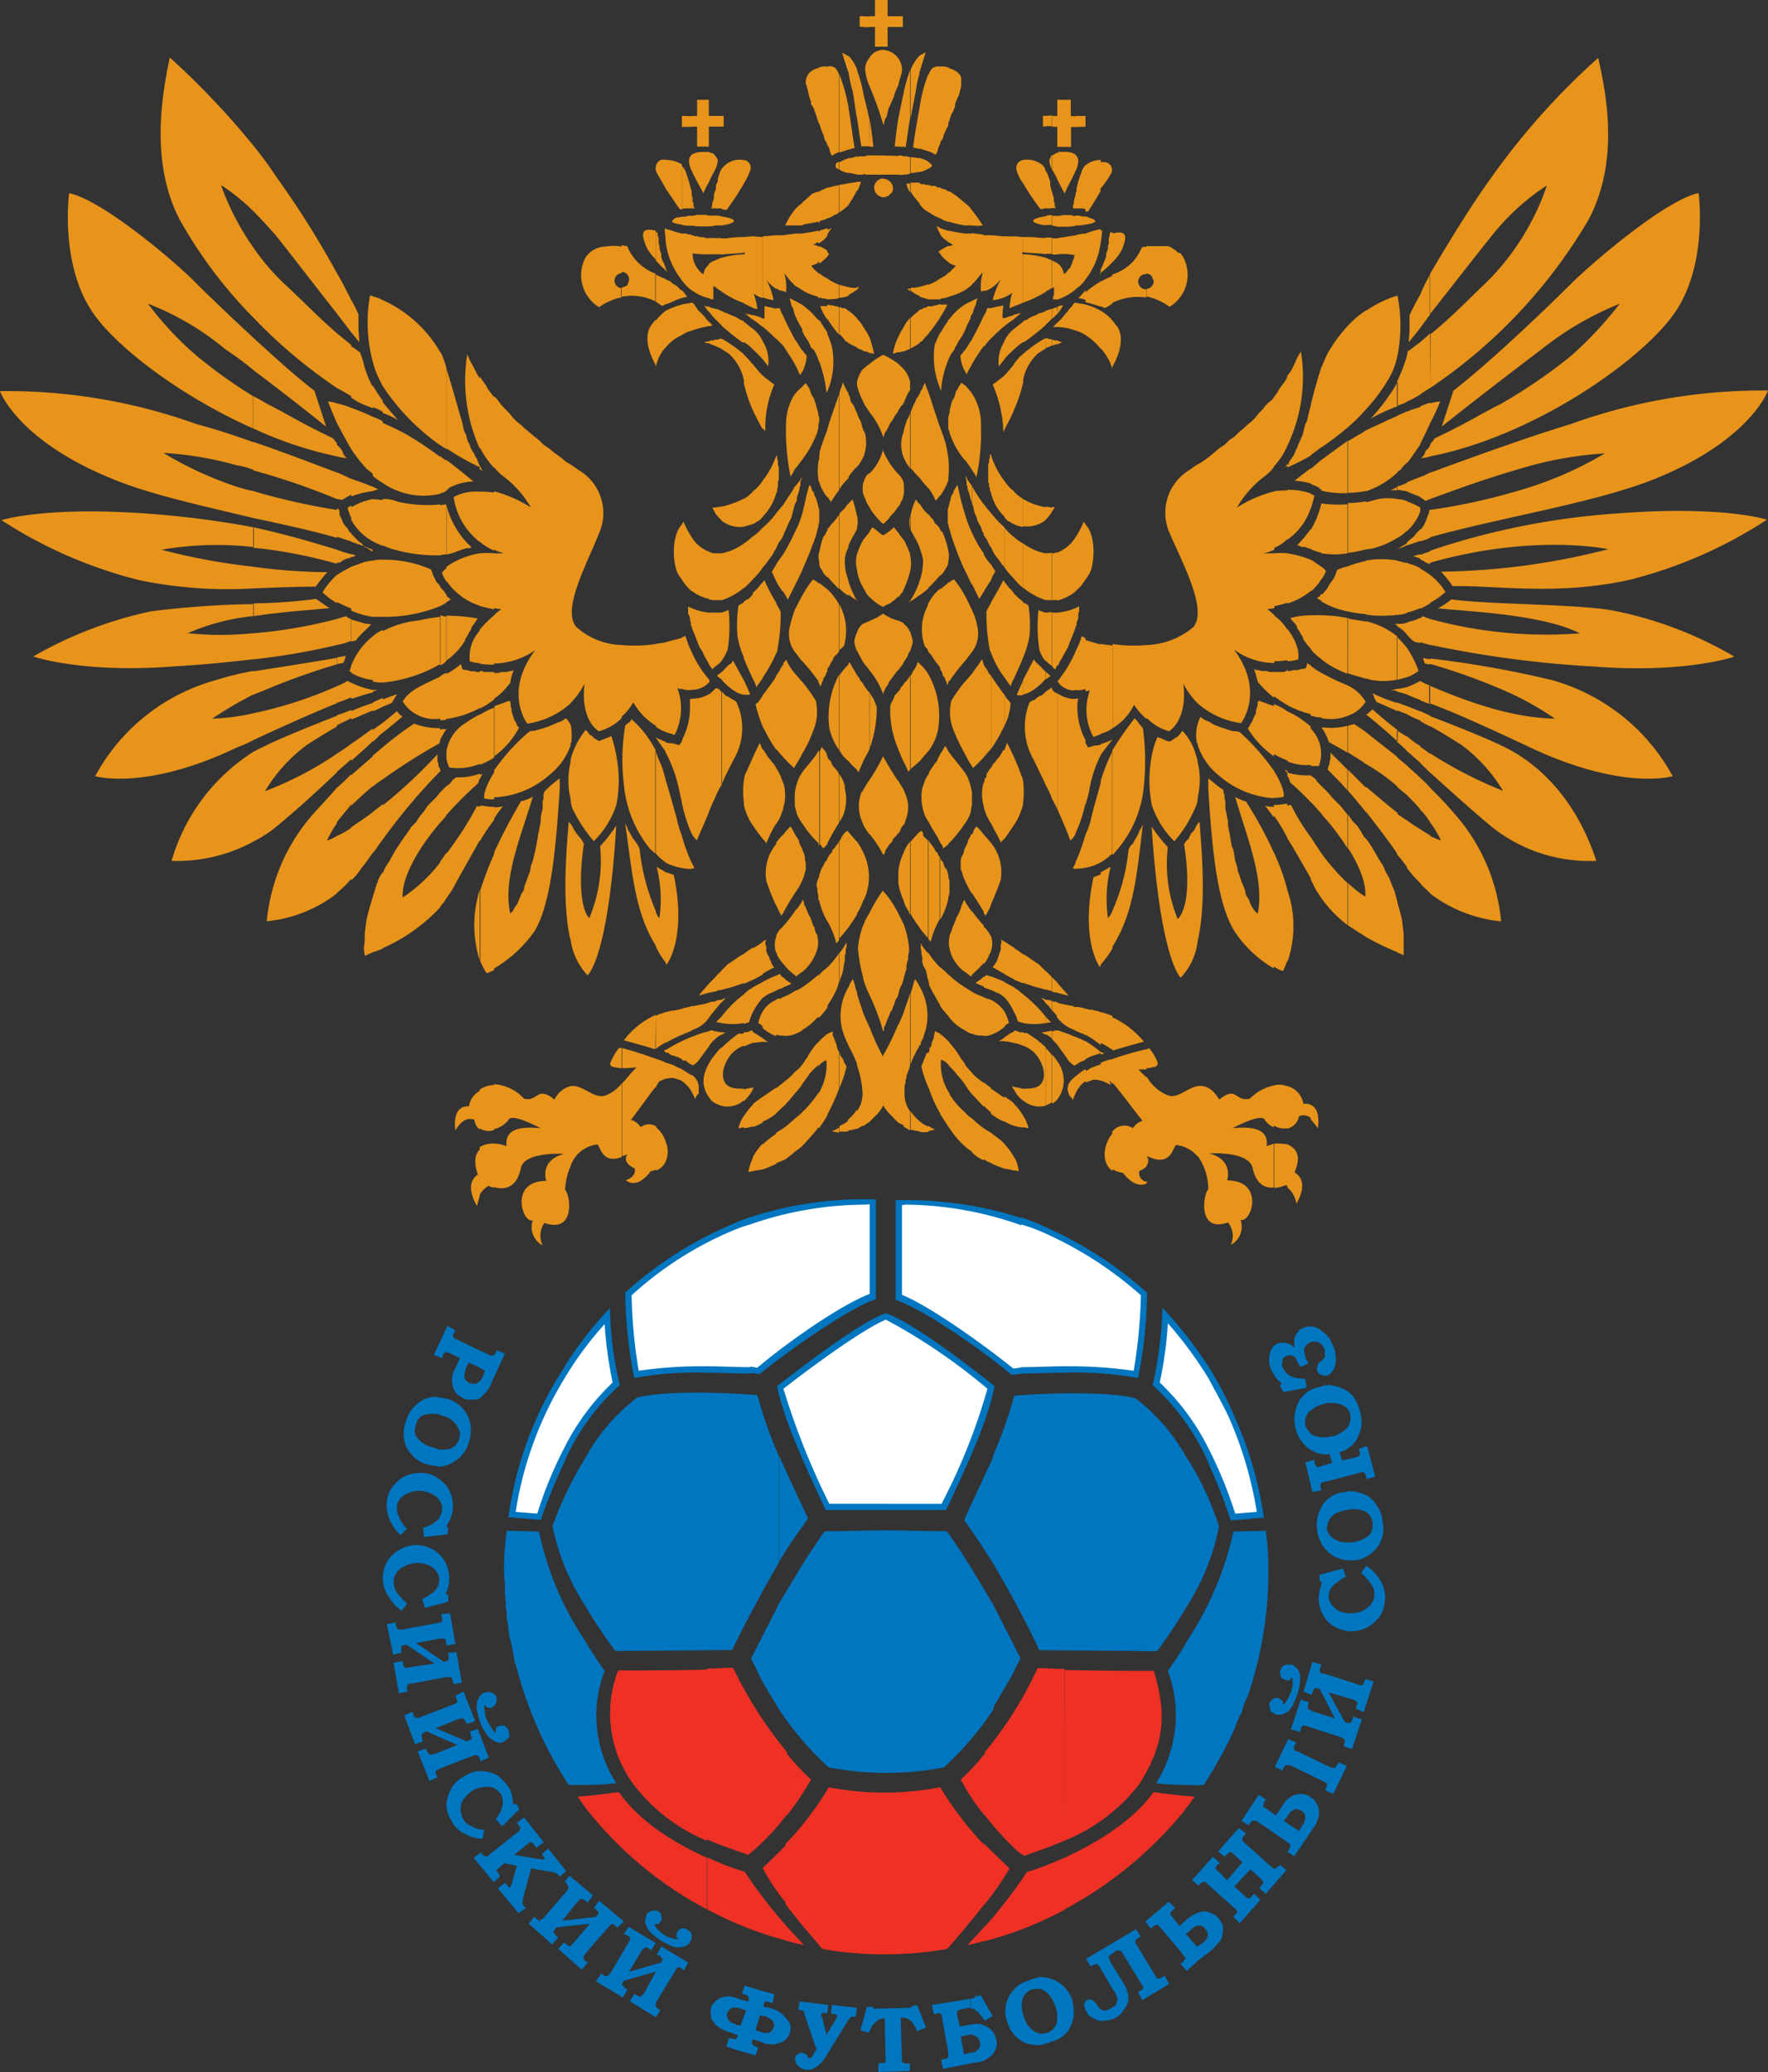 <svg xmlns="http://www.w3.org/2000/svg" viewBox="0 0 141.7 166.1"><rect x="0" y="0" width="141.7" height="166.1" fill="#333333" stroke="none"/><defs><style>.cls-1{fill:#0076c0;}.cls-2{fill:#fff;}.cls-3{fill:#ee3124;}.cls-4{fill:#e8941a;}</style></defs><title>Eszköz 1</title><g id="Réteg_2" data-name="Réteg 2"><g id="Layer_1" data-name="Layer 1"><path class="cls-1" d="M95.18,143.06V131.47a26.23,26.23,0,0,0,3.68-8.71l2.59-.07a25.46,25.46,0,0,1,.21,3.31,30.84,30.84,0,0,1-1.58,9.72l-.07.22-.15.28-.14.36-.14.44-.08.28-.14.22-.14.36-.15.29-.07.29-.07.14a34.32,34.32,0,0,1-2.09,3.89l-.36.57a7,7,0,0,1-1.3,0Zm0-14.4a18.18,18.18,0,0,0,2.52-6.33,23.92,23.92,0,0,0-2.52-5.4Zm0-11.73v11.73a40.51,40.51,0,0,1-2.44,3.68l-9.44-.08c-1-2.16-2.44-4.82-3.74-7v-8.5a36.88,36.88,0,0,0,1.73-4.89c3.53-.29,7.92-.29,9.72.21a15.18,15.18,0,0,1,4.17,4.9Zm0,14.54a25.64,25.64,0,0,1-1.58,2.45,10.21,10.21,0,0,1-.94,9,19.45,19.45,0,0,0,2.52.14V131.47Zm-15.62,5.47,1.51-2.59c.22-.43.36-.79.58-1.15l.14-.29c-.65-1.29-1.44-2.81-2.23-4.39ZM64.73,121.75l-.29.43a32.4,32.4,0,0,0-2,3v-8.5c.8,1.8,1.66,3.6,2.31,5Zm14.83-5v8.5c-.72-1.15-1.44-2.23-2-3l-.28-.43c.64-1.44,1.51-3.24,2.3-5Zm0,11.81c-1.22-2.09-2.52-4.25-3.67-5.83-1.87,0-3.39-.07-4.9-.07s-3,.07-4.89.07c-1.16,1.58-2.45,3.74-3.68,5.83v8.42a24.84,24.84,0,0,0,4,4.68,24.37,24.37,0,0,0,9.22,0,24.48,24.48,0,0,0,4-4.68Zm-17.14-3.31c-1.29,2.23-2.73,4.89-3.74,7l-9.36.08a40.5,40.5,0,0,1-2.45-3.68V116.93a15.32,15.32,0,0,1,4.18-4.9c1.65-.5,6.12-.5,9.65-.21a36.73,36.73,0,0,0,1.72,4.89v8.5Zm0,3.31c-.79,1.58-1.58,3.1-2.23,4.39l.15.29c.21.36.36.72.57,1.15.43.87,1,1.73,1.51,2.59v-8.42ZM46.87,143.06a20.22,20.22,0,0,0,2.52-.14,10,10,0,0,1-.93-9,27.82,27.82,0,0,1-1.59-2.45Zm0-14.4a18.81,18.81,0,0,1-2.59-6.33,28.47,28.47,0,0,1,2.59-5.4v11.73Zm0,2.81a24.65,24.65,0,0,1-3.67-8.71l-2.59-.07a23.8,23.8,0,0,0-.22,3.31l.07.86v.87l.08.65v.43l.07.5v.36l.07.36.07.43v.22l.07.29v.21l.08.22.07.29.07.36.07.36.07.43.08.43.14.36a31.35,31.35,0,0,0,4.18,9.43h1.29Z"/><path class="cls-2" d="M75.67,120.82h-.86c-1.37,0-2.59-.08-3.82-.08s-2.45.08-3.81.08h-.87l-.14-.29a57.65,57.65,0,0,1-3.67-9.36c2.88-2.23,6.76-5,8.49-5.62,1.73.65,5.55,3.39,8.43,5.62-.58,2.73-2.38,6.55-3.6,9.36Z"/><path class="cls-1" d="M71,105.77h0v-.51h0c2,.65,6.41,4,8.71,5.84-.57,3-2.52,7-3.88,9.93H71v-.5h4.47l.07-.15a47.94,47.94,0,0,0,3.6-9.07A46.87,46.87,0,0,0,71,105.77Zm0,0c-1.87.79-5.9,3.74-8.21,5.54a59.58,59.58,0,0,0,3.6,9.07l.08.15H71v.5H66.17c-1.37-3-3.31-7-3.89-9.93,2.3-1.8,6.77-5.19,8.71-5.84Z"/><path class="cls-2" d="M91.08,110.16a29.42,29.42,0,0,0-5.62-.36c-1.65,0-3.24.07-4.32.07-2.44-2-6.91-5.11-9.14-6V96.34h.5a28.85,28.85,0,0,1,11,2.16,30.08,30.08,0,0,1,8.14,5.25A38.38,38.38,0,0,1,91.08,110.16Z"/><path class="cls-1" d="M81.86,109.58c1,0,2.24-.07,3.6-.07a36,36,0,0,1,5.4.36,41.19,41.19,0,0,0,.58-6.05,30,30,0,0,0-8-5.11,14.44,14.44,0,0,0-1.59-.57v-.58a18.25,18.25,0,0,1,1.8.72,31.2,31.2,0,0,1,8.28,5.33,35.52,35.52,0,0,1-.72,6.84,28,28,0,0,0-5.76-.43c-1.36,0-2.59.07-3.6.07Zm-9.36-13h-.21v7.2c2.3.94,6.55,4,8.93,5.91.21,0,.43-.08.64-.08v.51c-.28,0-.57.07-.79.07-2.59-2.16-7.2-5.33-9.29-6v-8h.72a29.77,29.77,0,0,1,9.36,1.44v.58A28.35,28.35,0,0,0,72.5,96.55Z"/><path class="cls-2" d="M51,110.16a49.29,49.29,0,0,1-.65-6.41,31.91,31.91,0,0,1,8.06-5.25,29.19,29.19,0,0,1,11.09-2.16h.43v7.56c-2.23.86-6.69,4-9.07,6-1.08,0-2.66-.07-4.32-.07A28.44,28.44,0,0,0,51,110.16Z"/><path class="cls-1" d="M69.48,96.55a28.43,28.43,0,0,0-9.36,1.59v-.58a29.59,29.59,0,0,1,9.36-1.44h.72v8c-2.09.72-6.7,3.89-9.29,6-.29,0-.5-.07-.79-.07v-.51c.22,0,.43.08.58.08,2.37-2,6.62-5,9-5.91v-7.2Zm-9.36,1.59a14.29,14.29,0,0,0-1.58.57,28.34,28.34,0,0,0-7.92,5.11,41,41,0,0,0,.57,6.05,34.43,34.43,0,0,1,5.33-.36c1.37,0,2.59.07,3.6.07v.51c-1,0-2.23-.07-3.6-.07a27.28,27.28,0,0,0-5.69.43,37.19,37.19,0,0,1-.72-6.84,29.9,29.9,0,0,1,8.21-5.33,19.29,19.29,0,0,1,1.8-.72Z"/><path class="cls-2" d="M98.86,121.54c-1.8-5.12-3.89-8.72-6.2-10.66a33.4,33.4,0,0,0,.72-5.4,28.33,28.33,0,0,1,5.33,8.06,31.11,31.11,0,0,1,2.31,7.85Z"/><path class="cls-1" d="M96.84,116.06A33.7,33.7,0,0,1,99,121.32l1.73-.14a31.09,31.09,0,0,0-2.23-7.56c-.51-1.08-1.08-2.09-1.66-3.17v-.94a26.67,26.67,0,0,1,2.09,4,30.4,30.4,0,0,1,2.37,8.14l-2.66.21a42.77,42.77,0,0,0-1.8-4.6Zm-3.24-10a31.11,31.11,0,0,1-.65,4.75,18.64,18.64,0,0,1,3.89,5.25v1.16a18.24,18.24,0,0,0-4.46-6.2,31.81,31.81,0,0,0,.79-6.19,33,33,0,0,1,3.67,4.68v.94A31.62,31.62,0,0,0,93.6,106.06Z"/><path class="cls-2" d="M43.2,121.54,41,121.39a29.71,29.71,0,0,1,7.63-15.91,27.09,27.09,0,0,0,.72,5.4C47,112.82,44.93,116.42,43.2,121.54Z"/><path class="cls-1" d="M48.46,106.13a27.18,27.18,0,0,0-3.24,4.39v-.94a30,30,0,0,1,3.67-4.75,27.21,27.21,0,0,0,.79,6.19,17.35,17.35,0,0,0-4.46,6.2v-1.16a18.82,18.82,0,0,1,3.88-5.25A32.79,32.79,0,0,1,48.46,106.13Zm-3.24,4.39a29,29,0,0,0-3.89,10.66l1.73.14a31.87,31.87,0,0,1,2.16-5.26v1.16a44.38,44.38,0,0,0-1.88,4.6l-2.59-.21a28.93,28.93,0,0,1,4.47-12Z"/><path class="cls-3" d="M85.32,153.07V148.9c2.66-1.23,5.54-3,7.13-5.26,0,0,2.09.29,3.31.36l-.22.29-.14.21-.22.29L95,145l-.14.21a31.5,31.5,0,0,1-9.58,7.85Zm0-5.54a14.44,14.44,0,0,0,6-4.54c1.87-3,2.3-5.33,1.15-9.07-1.66,0-4.47,0-7.13-.07Zm0-13.68v13.68c-1.15.5-2.23.86-3.24,1.22l-.43-.29a23,23,0,0,1-2.74-3v-5a30.27,30.27,0,0,0,4.25-6.76c.72,0,1.44.07,2.16.07Zm0,15.05v4.17a28.78,28.78,0,0,1-6.41,2.52v-1.15a37.31,37.31,0,0,0,3.39-4.39,24.33,24.33,0,0,0,3-1.15Zm-6.41,3.74a21.86,21.86,0,0,0,2-2.88l-2-1.94Zm-15.84-7.13A22.25,22.25,0,0,0,65,142.63a17.35,17.35,0,0,1-1.95-2.09v5Zm15.84-5v5A17.61,17.61,0,0,1,77,142.63a17.32,17.32,0,0,0,1.94-2.09Zm0,7.28v4.82c-1.08,1.37-2.23,2.74-3,3.6a28.76,28.76,0,0,1-5,.43,27.61,27.61,0,0,1-5-.43c-.72-.86-1.94-2.23-2.95-3.6v-4.82a24,24,0,0,0,3.46-4.54,23.4,23.4,0,0,0,8.93,0,27.64,27.64,0,0,0,3.45,4.54Zm0,6.62c-.43.5-.93,1-1.37,1.51.44-.14.94-.21,1.37-.36v-1.15Zm-15.84,1.15c.43.15.94.22,1.37.36-.43-.5-.94-1-1.37-1.51Zm-3.17-6.84.36-.29a18.62,18.62,0,0,0,2.81-3v-5a33.53,33.53,0,0,1-4.32-6.76c-.65,0-1.37.07-2.09.07v13.68c1.08.5,2.24.86,3.24,1.22Zm3.17-.93v4.82a17,17,0,0,1-1.94-2.88c.65-.65,1.29-1.22,1.94-1.94Zm0,6.62a37,37,0,0,1-3.38-4.39,20.43,20.43,0,0,1-3-1.15v4.17a28.78,28.78,0,0,0,6.41,2.52Zm-6.41-20.59c-2.66.07-5.47.07-7.12.07A9.56,9.56,0,0,0,50.76,143a14.19,14.19,0,0,0,5.9,4.54V133.85Zm0,15.05v4.17a30.27,30.27,0,0,1-9.5-7.85L47,145l-.15-.22-.21-.29-.15-.21L46.3,144c1.22-.07,3.31-.36,3.31-.36C51.19,145.94,53.93,147.67,56.66,148.9Z"/><path class="cls-1" d="M102.17,141.62l1.08-2.23.65.29-.15.22c0,.07-.07.14-.07.21s.07.07.07.15.15.07.29.14l2.52,1.22a.65.65,0,0,0,.29.08H107c.07-.08.07-.15.15-.22l.14-.22.65.29-1.08,2.23-.65-.28.07-.22a.37.37,0,0,0,.07-.22v-.14c-.07-.07-.14-.07-.28-.14l-2.52-1.23a.82.82,0,0,0-.36-.07H103c0,.07-.07.14-.14.22l-.07.21Z"/><path class="cls-1" d="M105.77,126.72v-.5l1.87-.51.22.65a7.5,7.5,0,0,0-.94.65,1.25,1.25,0,0,0-.43.93,1.17,1.17,0,0,0,.21.65,2,2,0,0,0,.58.51,2.06,2.06,0,0,0,.94.21,2.19,2.19,0,0,0,1.36-.43,1.38,1.38,0,0,0,.58-1.08,1.33,1.33,0,0,0-.29-.86,4.15,4.15,0,0,0-.79-.87l.43-.57a3.26,3.26,0,0,1,1,1,2.61,2.61,0,0,1,.5,1.59,3,3,0,0,1-.36,1.37,3.12,3.12,0,0,1-1,.93,2.67,2.67,0,0,1-1.3.36,2.94,2.94,0,0,1-1.37-.36,2.25,2.25,0,0,1-.93-.93,2.67,2.67,0,0,1-.36-1.3,3.56,3.56,0,0,1,.28-1.3Z"/><path class="cls-1" d="M108.22,123.62h.14a2.6,2.6,0,0,0,1.37-.57,1.25,1.25,0,0,0,.29-1,1.34,1.34,0,0,0-.51-.86,2.41,2.41,0,0,0-1.29-.22v-1.44a2.78,2.78,0,0,1,1.08.22,1.93,1.93,0,0,1,1,.86,2.56,2.56,0,0,1,.51,1.37,2.47,2.47,0,0,1-.36,1.94,2.69,2.69,0,0,1-1.87,1.15h-.36Zm-1.88-1.15a1.16,1.16,0,0,0,.58.87,1.93,1.93,0,0,0,1.3.28v1.44a2.57,2.57,0,0,1-1.66-.57,2.84,2.84,0,0,1-1-1.87,2.9,2.9,0,0,1,.51-2.09,2.32,2.32,0,0,1,1.8-.94.65.65,0,0,1,.36-.07V121h-.15a3.19,3.19,0,0,0-1,.29,1.48,1.48,0,0,0-.57.57A2.26,2.26,0,0,0,106.34,122.47Z"/><path class="cls-1" d="M106.42,115.2a.65.65,0,0,1,.36-.07,2.57,2.57,0,0,0,1.22-.72,1.31,1.31,0,0,0,.22-1,1,1,0,0,0-.65-.79,2,2,0,0,0-1.15-.15V111a3.23,3.23,0,0,1,.79.15,2.61,2.61,0,0,1,1.15.65,3.52,3.52,0,0,1,.65,1.36,2.6,2.6,0,0,1-.15,1.95,2.24,2.24,0,0,1-1.51,1.29l.22.65,1-.21c.21-.08.28-.08.36-.15a.24.24,0,0,0,.07-.14.73.73,0,0,0-.07-.29v-.14l.64-.22.65,2.45-.72.21v-.21c-.07-.15-.07-.22-.14-.29s-.07-.07-.15-.07a.7.7,0,0,0-.28.07l-2.52.65v-1.37l.36-.07-.22-.72h-.14Zm-1.8-.94a1.81,1.81,0,0,0,.64.8,3.09,3.09,0,0,0,1.16.14v1.37a2.28,2.28,0,0,1-1.37-.36,2.83,2.83,0,0,1-1.23-1.8,3,3,0,0,1,.29-2.09,2.35,2.35,0,0,1,1.66-1.15,2.12,2.12,0,0,1,.65-.15v1.44a.39.39,0,0,0-.29.08,1.62,1.62,0,0,0-.94.43.94.94,0,0,0-.5.57,1.15,1.15,0,0,0-.07.72Zm1.8,3.1v1.37h-.15c-.21.07-.29.07-.36.14a.07.07,0,0,0-.07.07v.29l.07.22-.72.14-.57-2.37.72-.22v.22c.07.14.07.21.14.28a.24.24,0,0,0,.14.08.65.65,0,0,0,.29-.08Z"/><path class="cls-1" d="M38.88,109.87l-.79-.43v-1.37l1.08.51a.54.54,0,0,0,.29.07h.14c0-.07.07-.15.14-.22l.08-.21.64.28L39.31,111a1.81,1.81,0,0,1-.5.72,1.42,1.42,0,0,1-.51.43.24.24,0,0,0-.21.08v-1.3a.22.22,0,0,0,.14-.07,1.17,1.17,0,0,0,.43-.43Zm-.79-.43-.51-.22-.21.36a3.8,3.8,0,0,0-.15.58.83.83,0,0,0,.08.43,1.41,1.41,0,0,0,.36.29c.14,0,.28.07.43,0v1.3h-.43a.75.75,0,0,1-.58-.15,1.29,1.29,0,0,1-.79-.93,1.8,1.8,0,0,1,.21-1.44l.36-.8-.86-.43a.35.35,0,0,1-.22-.07c-.07,0-.07.07-.14.07s-.07.07-.14.22l-.08.21-.64-.28,1.08-2.31.64.36-.07.15c-.07.14-.14.21-.14.28a.23.23,0,0,0,.07.15.83.83,0,0,0,.22.14l1.51.72Z"/><path class="cls-1" d="M36.79,115.34a1,1,0,0,0-.14-1,1.78,1.78,0,0,0-1.23-.87c-.14-.07-.21-.07-.36-.14V112a4.45,4.45,0,0,1,.87.14,2.7,2.7,0,0,1,1.58,1.37,2.91,2.91,0,0,1,.07,2.09,2.68,2.68,0,0,1-1.36,1.66,2.17,2.17,0,0,1-1.16.28v-1.36h.58a1.09,1.09,0,0,0,.72-.22A1.06,1.06,0,0,0,36.79,115.34Zm-1.73-2a2.73,2.73,0,0,0-1.08.07,1,1,0,0,0-.64.79,1,1,0,0,0,.07,1,2.15,2.15,0,0,0,1.22.79c.15.07.29.07.43.15v1.36a3.76,3.76,0,0,1-.86-.14,2.37,2.37,0,0,1-1.22-.79,2.18,2.18,0,0,1-.58-1.15,2.84,2.84,0,0,1,.14-1.52,2.94,2.94,0,0,1,1.16-1.58,2.27,2.27,0,0,1,1.36-.36Z"/><path class="cls-1" d="M50.4,154.44l2.16,1.3-.36.57-.22-.14a.26.26,0,0,0-.21-.07c-.07,0-.15,0-.15.07s-.14.07-.21.21l-1,1.66,2.52-.72H53a.56.56,0,0,0,.07-.22c.08-.07.08-.14,0-.14s-.07-.14-.21-.22l-.22-.07L53,156l2.16,1.3-.36.65-.14-.15c-.15-.07-.22-.14-.29-.14s-.07.07-.14.07l-.15.29-1.44,2.38a.53.53,0,0,0-.07.28v.15c0,.07.07.07.22.21l.14.08-.36.57-2.09-1.29.36-.58.15.07c.14.07.21.15.28.15s.08,0,.15-.08l.21-.21.94-1.73-2.52.72H50l-.15.29c0,.07,0,.14.08.14s.07.15.21.22l.15.07-.36.65-2.16-1.3.43-.65.14.15a.28.28,0,0,0,.22.07h.14l.22-.22,1.44-2.44c.07-.15.14-.22.14-.29v-.15c-.07-.07-.14-.07-.21-.14L50,155Z"/><path class="cls-1" d="M54,155.38c.07.07.22.07.43.07-.07,0-.07-.07-.14-.07s-.07-.08-.07-.15a.56.56,0,0,1,.07-.36.58.58,0,0,1,.29-.29.56.56,0,0,1,.5.08.83.83,0,0,1,.36.36v.36l-.22.43a1.12,1.12,0,0,1-.43.21,1.55,1.55,0,0,1-.86,0,10.38,10.38,0,0,1-1-.5,5.65,5.65,0,0,1-.79-.65,1.62,1.62,0,0,1-.43-.79.93.93,0,0,1,.07-.43.39.39,0,0,1,.21-.36.59.59,0,0,1,.36-.15.48.48,0,0,1,.44.08.43.43,0,0,1,.21.43.32.32,0,0,1-.07.36c-.07.14-.14.21-.29.21s-.07.08-.07,0h-.14c.07.15.14.22.21.36a4.65,4.65,0,0,0,.58.51A2.22,2.22,0,0,0,54,155.38Z"/><path class="cls-1" d="M45.65,150.34l1.87,1.58-.43.58-.15-.15c-.14-.07-.21-.14-.28-.14h-.15l-.21.21-1.23,1.52,2.67-.29.07-.07c.07-.08.07-.15.14-.15v-.21c-.07,0-.14-.08-.21-.22l-.15-.07.43-.58L50,154l-.51.5-.14-.14a.92.92,0,0,1-.22-.15H49l-.22.22-1.87,2.16c-.07.14-.14.22-.14.29V157a.52.52,0,0,0,.21.22l.15.07-.51.58-1.87-1.66.43-.5.15.07a1.92,1.92,0,0,0,.29.21h.14c0-.07.07-.14.22-.28l1.29-1.52-2.66.29-.07.07a1,1,0,0,0-.15.22c-.07.07-.07.14,0,.14s.07.15.22.29l.14.07-.5.58-1.87-1.66.43-.57.14.14a1.19,1.19,0,0,0,.22.15c.07.07.14.07.14,0s.15-.08.22-.15l1.87-2.16c.07-.14.14-.21.14-.29s.08-.07,0-.14-.07-.14-.14-.22l-.14-.14Z"/><path class="cls-1" d="M42,145.66l1.58,2-.58.43-.14-.14a1.13,1.13,0,0,0-.14-.22.29.29,0,0,0-.22-.07c-.07.07-.14.07-.22.15l-1.08.86,2.16.36h.22a.07.07,0,0,0,.07-.07c0-.07-.07-.15-.14-.22l-.07-.14.5-.43,1.44,1.8-.5.43-.08-.07-.14-.15c-.07,0-.07-.07-.14-.07s-.22-.07-.29-.07l-1.66-.29-.65,2.38a2.66,2.66,0,0,1-.07.43,2.72,2.72,0,0,0,.22.29l.07.07-.58.43-1.65-2,.57-.43.08.07c.14.15.21.22.21.29h.15a.26.26,0,0,1,.07-.21l.43-1.52-1-.21-.43.36-.14.14c-.08.07-.08.15,0,.15s0,.14.14.21l.07.22-.5.43-1.59-1.94.58-.44.07.15a.83.83,0,0,1,.22.14.22.22,0,0,0,.14.07c.07-.07.15-.07.29-.21l2.16-1.73c.14-.07.22-.14.22-.22s.07-.07.07-.14-.07-.14-.15-.22l-.14-.21Z"/><path class="cls-1" d="M41.4,144.58l.22.43-1.37,1.37-.51-.58a2.59,2.59,0,0,0,.51-1,1.38,1.38,0,0,0-.07-.93,1.77,1.77,0,0,0-.51-.51,1.2,1.2,0,0,0-.72-.14,2.51,2.51,0,0,0-.93.21,2.65,2.65,0,0,0-1,1,1.6,1.6,0,0,0,.07,1.3,1.11,1.11,0,0,0,.58.57,2.14,2.14,0,0,0,1.15.36l-.15.72A2.94,2.94,0,0,1,37.3,147a2.25,2.25,0,0,1-1.16-1.15,2.27,2.27,0,0,1-.36-1.3,3.51,3.51,0,0,1,.44-1.29,2.64,2.64,0,0,1,1.08-.94,2.19,2.19,0,0,1,1.29-.36,2.54,2.54,0,0,1,1.3.36,4.11,4.11,0,0,1,.93,1,2.77,2.77,0,0,1,.29,1.3Z"/><path class="cls-1" d="M37.15,135.58l.94,2.37-.65.22L37.3,138c0-.07-.08-.14-.08-.21a.24.24,0,0,1-.14-.08,2.93,2.93,0,0,1-.36.08l-1.8.72,2.52,1.08.07-.08c.07,0,.15-.07.22-.07s.07-.07.07-.14-.07-.15-.07-.29l-.07-.22.64-.21.87,2.3-.65.29-.07-.22c-.07-.14-.07-.21-.15-.21s-.07-.07-.14-.07a.76.76,0,0,0-.29.07l-2.59,1-.29.14c-.07.07-.07.07-.07.14a.54.54,0,0,0,.07.29l.07.15-.64.28-.94-2.37.65-.22.07.15c.07.14.14.21.14.28a.24.24,0,0,1,.15.08,1.28,1.28,0,0,1,.36-.08l1.8-.72-2.45-1.08h-.07c-.15.08-.22.15-.29.15a.24.24,0,0,1-.07.14,1.55,1.55,0,0,1,.07.36l.07.15-.65.21-.86-2.3.65-.29.07.14a.37.37,0,0,0,.14.29c0,.07.08.07.15.07a.76.76,0,0,0,.29-.07l2.59-1a1.31,1.31,0,0,0,.29-.14c.07,0,.07-.07.07-.14a.37.37,0,0,0-.07-.22l-.08-.22Z"/><path class="cls-1" d="M39.46,138.6c.07.07.14.22.28.29v-.29c0-.14.15-.22.29-.29h.36a.58.58,0,0,1,.36.36,1.29,1.29,0,0,1,.07.51.55.55,0,0,1-.28.28c-.08.15-.22.15-.36.22a1,1,0,0,1-.44-.07A2,2,0,0,1,39,139a3.94,3.94,0,0,1-.5-.93,6.18,6.18,0,0,1-.29-1.08,1.53,1.53,0,0,1,.15-.87,1.61,1.61,0,0,1,.28-.36,1.08,1.08,0,0,1,.44-.14.57.57,0,0,1,.36.07.64.64,0,0,1,.36.36.94.94,0,0,1-.08.5.53.53,0,0,1-.28.29.33.33,0,0,1-.36,0,.25.25,0,0,1-.15-.07c0-.07-.07-.07-.07-.14a.47.47,0,0,0,0,.43,2.27,2.27,0,0,0,.14.79Z"/><path class="cls-1" d="M36.07,129.31l.43,2.45-.72.14v-.21a.58.58,0,0,1-.07-.29c-.07,0-.07-.07-.14-.07h-.29l-1.94.36,2.23,1.51h.07a.27.27,0,0,1,.22-.07c.07,0,.07-.07.07-.15s.07-.14,0-.28v-.22l.65-.07.43,2.45-.65.14-.07-.22c0-.14-.07-.21-.07-.28s-.08-.08-.15-.08h-.29l-2.73.51a1.43,1.43,0,0,0-.36.07c0,.07-.07.07-.07.14v.29l.07.15-.72.14-.43-2.45.72-.14v.14c.07.15.07.29.14.29a.24.24,0,0,0,.07.14,1,1,0,0,0,.36-.07l2-.29-2.24-1.51h-.07c-.14,0-.21.07-.29.07s-.07.08-.07.15v.43l-.65.14L31,130.18l.72-.15v.15a.72.72,0,0,0,.07.28c.08.08.08.15.15.15h.29L35,130.1a2.86,2.86,0,0,0,.36-.07c0-.07.07-.07.07-.14v-.22l-.07-.29Z"/><path class="cls-1" d="M35.93,127.87v.51l-1.87.5-.22-.72a4.51,4.51,0,0,0,.94-.58,1.4,1.4,0,0,0,.43-.93A1,1,0,0,0,35,126a1.23,1.23,0,0,0-.57-.5,2,2,0,0,0-.94-.22,2.36,2.36,0,0,0-1.37.43,1.37,1.37,0,0,0-.57,1.08,1.43,1.43,0,0,0,.28.87,4.8,4.8,0,0,0,.8.86l-.44.58a3.4,3.4,0,0,1-1-1.08,2.48,2.48,0,0,1-.51-1.59,3,3,0,0,1,.36-1.29,2.63,2.63,0,0,1,1-.94,2.71,2.71,0,0,1,1.37-.36,2.63,2.63,0,0,1,1.29.36,2.36,2.36,0,0,1,.94.94,2.63,2.63,0,0,1,.36,1.29,2.43,2.43,0,0,1-.29,1.3Z"/><path class="cls-1" d="M35.93,122.47l-.07.51-1.88.21-.07-.72a4.49,4.49,0,0,0,1-.5,1.37,1.37,0,0,0,.5-.79,1.14,1.14,0,0,0-.07-.72,1.26,1.26,0,0,0-.5-.58,2.51,2.51,0,0,0-.87-.36,2.1,2.1,0,0,0-1.36.22,1.28,1.28,0,0,0-.8.93,1.78,1.78,0,0,0,.15.87,2.83,2.83,0,0,0,.65,1l-.51.51a3.79,3.79,0,0,1-.86-1.23,2.9,2.9,0,0,1-.22-1.58,2.12,2.12,0,0,1,.58-1.22,2.44,2.44,0,0,1,1.08-.8,3.36,3.36,0,0,1,1.44-.14,2.4,2.4,0,0,1,1.22.58,2.25,2.25,0,0,1,.79,1.08,2.8,2.8,0,0,1,.15,1.36,3.52,3.52,0,0,1-.51,1.23Z"/><path class="cls-1" d="M96,156,95.9,156v1.23l1.3-1c.22-.29.43-.43.58-.65a1.19,1.19,0,0,0,.21-.65,2,2,0,0,0,0-.65c-.07-.14-.21-.36-.29-.5a1.8,1.8,0,0,0-1.15-.58,2.26,2.26,0,0,0-.65.15v1h.36a.68.68,0,0,1,.36.28.56.56,0,0,1,.15.58.76.76,0,0,1-.36.5ZM95.9,156l-.86-1,.36-.28a1.64,1.64,0,0,1,.5-.36h0v-1a2.64,2.64,0,0,0-.72.43l-.64.58-.58-.72c-.14-.15-.14-.15-.14-.22v-.14c0-.08.07-.08.14-.15l.22-.21-.51-.51-1.87,1.59.43.57.15-.14c.14-.07.21-.15.28-.15h.15l.21.22,1.8,2.16a1.48,1.48,0,0,0,.15.22c.07.07.07.14,0,.14s-.07.14-.15.22l-.21.14.5.58.79-.72Z"/><path class="cls-1" d="M104.11,146.74l-.36-.22v2.23l1.51-2.23a2.09,2.09,0,0,0,.36-.72,1.25,1.25,0,0,0,.08-.72,1,1,0,0,0-.22-.58.86.86,0,0,0-.43-.43,1.11,1.11,0,0,0-1.15-.21h-.15V145h.15a1.08,1.08,0,0,1,.43.14.61.61,0,0,1,.29.58,1.18,1.18,0,0,1-.22.57Zm-.36-.22-.86-.58.29-.36c.14-.21.21-.36.36-.43s.14-.07.21-.14v-1.15a2,2,0,0,0-1,.93l-.5.72-.79-.57a.62.62,0,0,1-.22-.15v-.14a.32.32,0,0,0,.07-.22l.15-.21-.58-.36-1.37,2.08.58.36.07-.14c.15-.14.15-.22.22-.22s.07-.07.14,0a.5.5,0,0,1,.29.08l2.3,1.58c.15.14.22.14.29.22V148a.29.29,0,0,1-.07.22l-.14.21.57.36h0Z"/><path class="cls-1" d="M61.27,162.94h.36a.74.74,0,0,0,.36-.44.33.33,0,0,0,0-.36c0-.14-.07-.21-.21-.28a2.07,2.07,0,0,0-.51-.29v-.72l.65.14a2.46,2.46,0,0,1,1.15.87,1,1,0,0,1,.22,1.08,1.12,1.12,0,0,1-.79.79,2.23,2.23,0,0,1-.65.14c-.15,0-.36-.07-.58-.07v-.86Zm0-2.45v-.87l.79.22-.14.72-.22-.07a.53.53,0,0,0-.28-.07C61.34,160.42,61.34,160.49,61.27,160.49Zm-.72,2.23.43.14a.52.52,0,0,0,.29.08v.86c-.07-.07-.14-.07-.29-.14l-.64-.22a.9.9,0,0,0-.08.36.07.07,0,0,0,.08.07c0,.07.07.07.14.15l.29.07-.22.65L59,164.3v-.93c.07,0,.07-.07.14-.22v-.07H59v-.79l.36.07.43-1.22L59.4,161a.93.93,0,0,0-.43-.07v-.79a.26.26,0,0,1,.21.07l.8.22c0-.15.07-.22,0-.29V160a1.31,1.31,0,0,0-.29-.14l-.22-.07.22-.65,1.58.5v.87h0c0,.07-.07.14-.07.29h-.07l.14.07v.72h0l-.36-.07ZM59,160.13v.79h-.15a.41.41,0,0,0-.36.14,1.21,1.21,0,0,0-.21.29.62.62,0,0,0,.14.58c.07.14.22.21.51.29l.07.07v.79l-.58-.22a2.48,2.48,0,0,1-.79-.36,1.18,1.18,0,0,1-.43-.43.78.78,0,0,1-.22-.57c-.07-.15,0-.36,0-.58a1.43,1.43,0,0,1,.79-.79,1.73,1.73,0,0,1,1.23,0Zm0,3.24v.93l-.79-.28.21-.65h.22a.35.35,0,0,0,.21.07c.08,0,.15,0,.15-.07Z"/><path class="cls-1" d="M103.46,138.6l.8-2.38.64.22-.07.22v.21c0,.07,0,.15.07.15s.15.07.29.14l1.8.58-1.22-2.38h-.07a.61.61,0,0,0-.22-.07.24.24,0,0,0-.14.07c-.08.07-.08.14-.15.29l-.07.21-.65-.28.72-2.38.72.22-.07.21a.58.58,0,0,0-.07.29c0,.07.07.07.07.14s.14.08.29.08l2.66.86a.82.82,0,0,0,.36.07.07.07,0,0,0,.07-.07c.08,0,.08-.14.15-.29l.07-.14.65.21-.79,2.45-.65-.29.07-.14c0-.14.07-.22.07-.29s-.07-.07-.07-.14-.14-.07-.29-.15l-1.94-.57,1.29,2.37h0a.9.9,0,0,0,.36.08c.08,0,.08,0,.15-.08s.07-.14.14-.28v-.15l.72.22-.79,2.37-.65-.21v-.15a.7.7,0,0,0,.07-.28c0-.08,0-.15-.07-.15s-.07-.14-.21-.14l-2.67-.87a1,1,0,0,0-.36-.07c-.07,0-.07,0-.14.07a.35.35,0,0,0-.07.22l-.08.22Z"/><path class="cls-1" d="M103.61,134.86a1,1,0,0,0-.07-.44.08.08,0,0,1-.08.08c0,.07-.07.07-.07.14a.33.33,0,0,1-.36,0,.59.59,0,0,1-.36-.22,1.42,1.42,0,0,1-.07-.5.83.83,0,0,1,.29-.43.93.93,0,0,1,.43-.07.56.56,0,0,1,.36.07c.14.14.29.21.36.36a1.21,1.21,0,0,1,.14.86,3,3,0,0,1-.21,1.08,4.39,4.39,0,0,1-.43,1,1.32,1.32,0,0,1-.65.58,1.13,1.13,0,0,1-.51.07c-.14,0-.21-.07-.36-.15s-.21-.14-.21-.28a1.29,1.29,0,0,1-.07-.51.83.83,0,0,1,.36-.36.47.47,0,0,1,.43,0,1.21,1.21,0,0,1,.29.22v.29a1.24,1.24,0,0,0,.28-.29,5.16,5.16,0,0,0,.36-.72A2.37,2.37,0,0,0,103.61,134.86Z"/><path class="cls-1" d="M95.54,150.7l1.66-1.88.58.51-.22.14c-.07.07-.07.15-.14.22s0,.07.07.14.07.15.21.22l.65.65,1.23-1.44-.72-.65c-.08-.07-.15-.07-.15-.15H98.5c0,.08-.08.08-.22.22l-.14.14-.51-.43,1.66-1.87.57.43-.14.15c-.07.14-.14.21-.14.28s-.08.08,0,.15l.21.21,2.09,1.88a1,1,0,0,0,.22.14c.07.07.14.07.14,0s.14-.07.29-.22l.07-.07.5.43-1.65,1.88-.51-.44.08-.14c.14-.14.21-.22.21-.29v-.14l-.21-.22-.8-.72-1.29,1.37.79.72c.14.14.22.22.29.22h.14c.07,0,.15-.08.22-.22l.14-.14.51.5-1.66,1.87-.5-.5.07-.15c.14-.07.14-.14.21-.21v-.15c-.07-.07-.07-.14-.21-.21l-2.09-1.87c-.14-.15-.22-.22-.29-.22h-.14a.83.83,0,0,1-.22.14l-.14.15Z"/><path class="cls-1" d="M87.05,157l4-2.37.36.57-.22.15c-.07.07-.14.07-.14.14s-.07.07-.07.14.07.15.14.29l1.44,2.38a1,1,0,0,0,.22.29h.07a.24.24,0,0,0,.21-.08l.29-.14.36.65-2.16,1.29-.36-.64.15-.08a1,1,0,0,0,.28-.21v-.15a.87.87,0,0,1-.14-.21L90,156.6c-.07-.14-.14-.22-.22-.22s-.07-.07-.14-.07a.61.61,0,0,0-.22.07l-.28.22a.83.83,0,0,0-.22.14.25.25,0,0,0-.07.15c0,.07.07.14.14.36L90.07,159a2,2,0,0,1,.29.64,2.32,2.32,0,0,1,.07.72,1.58,1.58,0,0,1-.36.72,1.76,1.76,0,0,1-.65.65,2.06,2.06,0,0,1-.86.22,1.14,1.14,0,0,1-.86-.15c-.29-.14-.51-.28-.58-.5a1.21,1.21,0,0,1-.22-.58c0-.21.08-.28.22-.43a.55.55,0,0,1,.5.07c.08.08.22.15.22.22l.14.22c.08.07.15.21.29.28s.22.08.29.08a2.83,2.83,0,0,0,.65-.29.49.49,0,0,0,.29-.36.65.65,0,0,0,0-.51,1,1,0,0,0-.29-.5l-1.08-1.87c-.07-.07-.07-.15-.15-.15s-.07-.07-.14-.07a.69.69,0,0,1-.22.07l-.21.15Z"/><path class="cls-1" d="M83.3,163a2,2,0,0,0,.65-.07,1.21,1.21,0,0,0,.72-.72,2.3,2.3,0,0,0-.14-1.52,2.55,2.55,0,0,0-.51-.86,1.6,1.6,0,0,0-.64-.43H83.3v-.94a2.89,2.89,0,0,1,1.16.22,2.74,2.74,0,0,1,1.44,1.51,3.38,3.38,0,0,1,.14,1.44,2.66,2.66,0,0,1-.5,1.22,2.4,2.4,0,0,1-1.3.8,4.79,4.79,0,0,1-.94.28Zm-.64-3.53a1.28,1.28,0,0,0-.72.79,2.44,2.44,0,0,0,.14,1.44,2.1,2.1,0,0,0,.86,1.15c.15.08.29.08.36.15v.93a4.92,4.92,0,0,1-1-.14,2.56,2.56,0,0,1-1.52-1.58,2.53,2.53,0,0,1,0-2,2.47,2.47,0,0,1,1.59-1.44,5,5,0,0,1,.93-.29v.94A2,2,0,0,0,82.66,159.48Z"/><path class="cls-1" d="M77.76,163.08c.14,0,.22,0,.29.07a.54.54,0,0,1,.29.15c.14.14.14.21.21.43a.6.6,0,0,1-.21.57.56.56,0,0,1-.51.22h-.07v.86l.43-.07a1.76,1.76,0,0,0,.79-.21,3.65,3.65,0,0,0,.58-.44,1.46,1.46,0,0,0,.29-.57.83.83,0,0,0,0-.58,1.41,1.41,0,0,0-.65-1,1.62,1.62,0,0,0-1.44-.21v.79Zm0-2.09v-.79l.36-.07V160l.5-.07.94,1.66-.65.36c-.21-.29-.36-.51-.43-.58A2.23,2.23,0,0,0,78,161Zm-.5,3.67L77,163.22l.43-.07a.8.8,0,0,1,.36-.07v-.79h-.07l-.79.14-.22-.93v-.29l.07-.07a1.92,1.92,0,0,1,.65-.15l.14-.07a.27.27,0,0,1,.22.07v-.79l-3.1.5.15.72H75a.58.58,0,0,1,.29-.07c.07.07.07.07.14.07s.08.15.08.36l.5,2.74v.29a.24.24,0,0,1-.07.14.28.28,0,0,1-.22.07l-.29.08.15.72,2.23-.44v-.86Z"/><path class="cls-1" d="M69.48,160.85H70V161l3-.07.07-.14.43-.08.72,1.8-.72.29a3.4,3.4,0,0,0-.29-.57,1,1,0,0,0-.5-.44.68.68,0,0,0-.36-.07h-.15v.22l.08,2.95v.29a.24.24,0,0,0,.07.14c.07,0,.07,0,.14.07h.43V166l-2.52.07v-.64l.15-.08h.29a.15.15,0,0,0,.14-.14V165l-.07-3v-.15c-.07-.07-.07-.07-.15-.07a1,1,0,0,0-.43.15l-.43.43a3.24,3.24,0,0,1-.29.57l-.65-.21Z"/><path class="cls-1" d="M64.08,160.42l2.3.28-.07.65h-.43l-.07.07a.37.37,0,0,0,.07.22l.36,1.44.79-1.3c0-.07.07-.14.07-.21a.07.07,0,0,0-.07-.07.29.29,0,0,0-.21-.08H66.6l.07-.72,2,.22-.08.72h-.28c-.08,0-.08,0-.15.07l-.14.15-2,3.24a2.79,2.79,0,0,1-.72.64,1.13,1.13,0,0,1-.72.15,1,1,0,0,1-.65-.36.68.68,0,0,1-.21-.51.41.41,0,0,1,.21-.36.59.59,0,0,1,.36-.14c.15.07.22.07.29.14s.15.08.15.22.07.07.14.07H65a3.57,3.57,0,0,0,.28-.43l.15-.29-.94-2.73c0-.15-.07-.22-.07-.29s-.07-.07-.14-.07a.65.65,0,0,1-.29-.08Z"/><path class="cls-1" d="M102,110a2.25,2.25,0,0,0,.72.86l-.14.22.29.5,1.87-.36-.15-.72a3.34,3.34,0,0,1-1-.14,1.29,1.29,0,0,1-.72-.65.73.73,0,0,1-.08-.65c0-.22.15-.29.29-.36a.68.68,0,0,1,.36-.07c.15,0,.22.07.36.14l.29.58.14.21.65-.28-.14-.22a2.39,2.39,0,0,1-.22-.86c0-.29.22-.44.43-.58a.5.5,0,0,1,.44-.07.54.54,0,0,1,.43.14.8.8,0,0,1,.29.36.56.56,0,0,1,.07.36v.36a1.67,1.67,0,0,1-.36.36c-.15.15-.22.22-.22.36a.47.47,0,0,0,0,.43.47.47,0,0,0,.36.29.65.65,0,0,0,.51,0,1,1,0,0,0,.43-.5,1.42,1.42,0,0,0,.14-.94,2,2,0,0,0-.29-1.08,1.86,1.86,0,0,0-.72-.93,1.64,1.64,0,0,0-.86-.44,1.49,1.49,0,0,0-.79.15.65.65,0,0,0-.36.29,1.41,1.41,0,0,0-.22.36.91.91,0,0,0-.07.43,1.24,1.24,0,0,0,.07.5c-.14-.14-.29-.21-.36-.29a1.7,1.7,0,0,0-.57-.14,1,1,0,0,0-1,.58,2.58,2.58,0,0,0-.15.79A1.86,1.86,0,0,0,102,110Z"/><path class="cls-4" d="M114.62,71.57V67a4.71,4.71,0,0,0,.87.36,7.89,7.89,0,0,0-.87-1.44V63.14c.65.65,1.3,1.3,1.88,2a15.13,15.13,0,0,1,3.81,8.71,11.23,11.23,0,0,1-5.69-2.23Zm0-9.65c1.59,1.44,3.32,3,4.9,4.32A12.55,12.55,0,0,0,127.94,69c-1.72-5.26-4.89-7.85-7.12-9-1.23-.65-3.75-1.66-6.2-2.6v.8c.8.43,1.59.93,2.52,1.51a12.83,12.83,0,0,1,3.32,3.67,33.94,33.94,0,0,1-5.84-3v1.51Zm0-5.54c1.73.64,4.18,1.72,8,3.52,7.48,3.53,11.44,2.31,11.44,2.31a15.86,15.86,0,0,0-9.72-7.71,82.74,82.74,0,0,0-9.72-1.72v.43a49.49,49.49,0,0,1,6,2.16,23.68,23.68,0,0,1,4,2.23c-3.6-.07-7.2-1.44-10.08-2.66v1.44Zm0-4.68V49.61a35,35,0,0,0,12,1.15c-3-1.51-8.71-1.73-11.38-2a5.49,5.49,0,0,0,1.08-.72c3.17.44,10.44.36,13.18.94A30.91,30.91,0,0,1,139,52.63s-3.89,1.37-11.3.79a85.64,85.64,0,0,1-13-1.72Zm0-3.39a5.67,5.67,0,0,0,1.23-.86,5.08,5.08,0,0,0-1.23-1.37v2.23Zm0-3.17v-1a59.23,59.23,0,0,1,15.2-3c5.61-.43,9.72-.07,11.8.51a36.36,36.36,0,0,1-11,4.82c-5.91,1.3-10.73.43-14.19.51a10.94,10.94,0,0,0-.93-1.16,56,56,0,0,0,13.39-1.8s-5.9-1.29-14.26,1.08Zm0-2.08c5.62-1.59,13.54-2.81,18.22-4.76,7.49-3.09,8.86-7,8.86-7A45.28,45.28,0,0,0,125.86,34c-3.32,1-7.92,2.67-11.24,3.89V40c3.32-1.22,5-1.8,8-2.66a29.82,29.82,0,0,1,6-1A28.74,28.74,0,0,1,122.76,39a48.81,48.81,0,0,1-8.14,1.87v2.24Zm0-6.48v-.94l.08-.14.14-.15.14-.21h0c3-1.44,3.75-2,5.26-2.74a42.35,42.35,0,0,0,5.69-3.89,30.17,30.17,0,0,0,3.89-4.17A25,25,0,0,0,123.55,28c-2,1.51-5.25,4-8,6.19l.94-2.88c3.24-2.52,7.92-7.06,9.43-8.57s7.49-6.69,10.22-7.27c0,0,.79,5.83-2,9.72S122.76,35,114.62,36.58Zm0-2.67V32.33a3.94,3.94,0,0,1,.8-.15,13.82,13.82,0,0,1-.8,1.73Zm0-2.81A41.66,41.66,0,0,0,127.3,17.64c2.52-4.68,1.44-10.15.79-13a57,57,0,0,0-8.5,9.5c-1.58,2.16-3.38,5.11-5,7.85V25.2c1.59-2,3.32-4.25,5-6.34a18.57,18.57,0,0,1,4.39-4,19.91,19.91,0,0,1-5,7.92c-1.15,1.08-2.66,2.67-4.32,4Zm0-9.14V25.2l-.79,1.08V23.62c.22-.58.51-1.08.79-1.66Zm0,4.75V31.1a9,9,0,0,0-.79.51V27.43c.22-.21.51-.43.79-.72Zm0,5.62v1.58c-.21.51-.5,1.08-.79,1.66v-3a4.93,4.93,0,0,1,.79-.29Zm0,3.31v.94a2.55,2.55,0,0,1-.72.14l.15-.14.14-.22.07-.22.22-.21.14-.22v-.07Zm0,2.23V40l-.36.14c-.14-.07-.28-.21-.43-.28V38.23a5.22,5.22,0,0,0,.79-.36Zm0,3v2.24a5.08,5.08,0,0,1-.79.28v-.93l.15-.15.14-.21.14-.29.08-.22.07-.21.07-.15.07-.21v-.15Zm0,3.32v1h-.07l-.21-.07-.22-.14-.29-.15h0v-.36l.79-.28Zm0,1.94v2.23a5.73,5.73,0,0,1-.79.43V45.58a6.8,6.8,0,0,1,.79.5Zm0,3.53V51.7l-.79-.22V49.54l.22-.15a4.91,4.91,0,0,0,.57.22Zm0,3.17v.43c-.14,0-.28-.07-.43-.07l-.07-.22-.07-.22c.14,0,.36.08.57.08Zm0,2.16v1.44c-.28-.08-.57-.22-.79-.29V54.58h0a3.17,3.17,0,0,0,.79.36Zm0,2.44v.8c-.28-.15-.57-.29-.79-.44V57l.79.36Zm0,3v1.51l-.79-.79v-1.3c.22.15.51.36.79.58Zm0,2.73v2.74a5.18,5.18,0,0,0-.79-1V62.35a8.41,8.41,0,0,1,.79.79Zm0,3.82v4.61c-.28-.29-.57-.51-.79-.79V66.46c.29.21.58.36.79.5Zm-.79-26v0Zm0-17.35v2.66l-.93,1.15.07-.93V25.27a18.6,18.6,0,0,1,.86-1.65Zm0,3.81v4.18a8,8,0,0,1-1.08.57v-3.6l.07-.43c.36-.21.65-.5,1-.72Zm0,5.19v3c-.36.5-.72,1.08-1.08,1.51V33a5.7,5.7,0,0,1,1.08-.36Zm0,5.61v1.59l-1.08-.44v-.72a10.53,10.53,0,0,1,1.08-.43Zm0,2.45V41a4,4,0,0,1-1.08,1.58V40.18a6.51,6.51,0,0,1,1.08.5Zm0,1.73-.07.07-.22.22-.21.28-.36.29-.22.22v.21c.29-.07.65-.21,1.08-.36v-.93Zm0,2v.36l-.14-.07-.22-.07-.21-.07.57-.15Zm0,1.16v3.16a5.7,5.7,0,0,1-1.08.36v-4c.07,0,.07,0,.15.08a3.34,3.34,0,0,1,.93.36Zm0,4v1.94a1.37,1.37,0,0,1-.57-.14l-.51-.51V49.9l.22-.08.29-.07.21-.07.29-.14Zm0,5v1.51a10.53,10.53,0,0,1-1.08-.43v-.58a8,8,0,0,0,1.08-.5Zm0,2.44v.72a6.51,6.51,0,0,1-1.08-.5v-.65l1.08.43Zm0,2.81v1.3l-1.08-.94V59a7.21,7.21,0,0,0,1.08.79Zm0,2.52v2.52c-.36-.43-.72-.79-1.08-1.15V61.34c.36.36.72.65,1.08,1Zm0,4.11v4.32a9.06,9.06,0,0,1-1.08-1.23V65.74a11.25,11.25,0,0,0,1.08.72Zm-1.08-12.17V51.91a7.74,7.74,0,0,1,.94,1.87A3.75,3.75,0,0,1,112.75,54.29Zm0-25.71v3.6l-.07.08-.72.28V30.6a13.78,13.78,0,0,0,.72-1.8l.07-.22Zm0,4.4v4.1a3.69,3.69,0,0,0-.5.58.9.9,0,0,0-.29.21V33.34c.29-.15.5-.22.79-.36Zm0,5.68v.72c-.29-.07-.5-.07-.79-.14V39a4.61,4.61,0,0,0,.79-.29Zm0,1.52v2.37a3.1,3.1,0,0,1-.79.58V40a2.76,2.76,0,0,1,.79.15Zm0,3.31v.21A3.16,3.16,0,0,1,112,44h0l.14-.07.22-.14.14-.08.22-.14.07-.07Zm0,1.65v4a2.76,2.76,0,0,1-.79.15V44.93l.79.21Zm0,4.76v.93a3.23,3.23,0,0,0-.79-.65V50h.43l.29-.07Zm0,2v2.38c-.21.07-.5.14-.79.21V51.05a9.6,9.6,0,0,1,.79.86Zm0,3.17v.58l-.79-.22v-.22a3.13,3.13,0,0,0,.79-.14Zm0,1.51v.65c-.29-.07-.5-.22-.79-.29V56.3l.79.29Zm0,2.45v1.15a7.36,7.36,0,0,0-.79-.72v-.93a7.77,7.77,0,0,0,.79.5Zm0,2.3v2.38c-.29-.22-.5-.43-.79-.65V60.7c.29.21.5.43.79.64Zm0,4.4v3.74a12.7,12.7,0,0,0-.79-1V65.23c.29.15.5.36.79.51ZM112,76.32v-4l.07.29.15.5.14.58.07.57.07.58v1.73a4.25,4.25,0,0,0-.5-.22Zm0-47.81V23.69H112A12.19,12.19,0,0,1,112,28.51Zm0-4.82v4.82a5.85,5.85,0,0,1-.79,2,14.54,14.54,0,0,1-1.73,2.3V24.91A9.22,9.22,0,0,1,112,23.69Zm0,6.91c0,.07-.07.14-.14.29a16.69,16.69,0,0,1-2,2.66,15.45,15.45,0,0,1,2.16-1h0V30.6Zm0,2.74v4.53a6.94,6.94,0,0,1-2.52,1.51V34.49c.79-.36,1.66-.79,2.52-1.15ZM112,39a2,2,0,0,1-.58.29H112V39ZM112,40v3.1a6.53,6.53,0,0,1-1.73.79,3.13,3.13,0,0,1-.79.14V40.25c.14,0,.22-.07.36-.07A4.09,4.09,0,0,1,112,40Zm0,4-.07.07-.22.08A.58.58,0,0,0,112,44Zm0,.94v4.32a2.06,2.06,0,0,1-.65.07,8.21,8.21,0,0,1-1.87-.07V44.93a7.11,7.11,0,0,1,2.52,0Zm0,5v.21c-.07-.07-.14-.07-.22-.14H112V50Zm0,1.08a6.32,6.32,0,0,0-2.52-1.23v4.61c.14,0,.22,0,.29.07a5.53,5.53,0,0,0,2.23,0V51.05Zm0,4.17v.22c-.14-.07-.36-.07-.5-.14a1,1,0,0,0,.5-.08Zm0,1.08V57c-.5-.21-1.08-.5-1.66-.72l-.21-.36c0-.14-.07-.21-.15-.36a15.84,15.84,0,0,0,2,.79Zm0,2.24c-1.3-1-2-1.66-2-1.66a2.78,2.78,0,0,1-.5.43h0c.65.51,1.51,1.23,2.52,2.16v-.93Zm0,2.16v2.37a15.15,15.15,0,0,0-2.52-1.8V58.68c.79.65,1.66,1.3,2.52,2Zm0,4.53v3.24c-.94-1.37-1.8-2.45-2.52-3.38v-2c.94.8,1.8,1.52,2.52,2.09Zm0,7.06-.07-.22-.15-.57-.21-.51-.22-.57-.29-.51-.21-.5-.29-.43-.29-.51-.29-.5-.28-.43-.22-.29V75.1A20.14,20.14,0,0,0,112,76.32v-4Zm-2.52-47.38v7.92A13.05,13.05,0,0,1,108,34.27V26.14a7.58,7.58,0,0,1,1.44-1.23Zm0,9.58v4.89a7.33,7.33,0,0,1-1.44.15V35.35c.29-.14.58-.36.86-.5s.36-.22.58-.36Zm0,5.76v3.81a11.12,11.12,0,0,1-1.44.29v-4a8.36,8.36,0,0,0,1.44-.14Zm0,4.68v4.32A8.73,8.73,0,0,1,108,49v-3.6a9.83,9.83,0,0,1,1.44-.43Zm0,4.89v4.61c-.5-.14-1-.29-1.44-.43V49.54l.14.07,1.3.21Zm0,6.41h0A2.75,2.75,0,0,1,108,57.38V54.94a3.21,3.21,0,0,1,1.44,1.29Zm0,2.45v2.59c-.5-.36-1-.65-1.44-.93V58.18c.14-.08.36-.08.5-.15.29.22.65.43.94.65Zm0,4.46v2c-.5-.65-.94-1.15-1.44-1.73V61.7l1.44,1.44Zm0,4.11V75.1c-.43-.29-.94-.58-1.44-.94V70.78a9.23,9.23,0,0,0,1.37,1.08s.29-1.3-1.37-3.89V65.3l.07.08.29.43.36.36.29.43.29.5ZM108,26.14v8.13a23.45,23.45,0,0,1-2.09,1.59V29.45c.22-.51.36-.87.51-1.15A12,12,0,0,1,108,26.14Zm0,9.21c-.65.43-1.37,1-2.09,1.51v2.45l.22.07a8.48,8.48,0,0,0,1.87.15V35.35Zm0,5v4a6.59,6.59,0,0,1-2.09,0v-4h0a9.7,9.7,0,0,0,2.09.07Zm0,5V49a6.52,6.52,0,0,1-2.09-.79v-.58H106l.15-.21.21-.22.15-.29.14-.21.22-.29.14-.29.15-.43a3.49,3.49,0,0,1,.86-.29Zm0,4.18V54a7.59,7.59,0,0,1-2.09-1.15V49.32a10.4,10.4,0,0,1,2.09.22Zm0,5.4a18.78,18.78,0,0,1-2.09-1v3.6a.45.45,0,0,0,.29.07,3.52,3.52,0,0,0,1.8-.22V54.94Zm0,3.24v2.16c-.58-.36-1.15-.65-1.51-.87a3.35,3.35,0,0,0-.58-1.15h.22a5.2,5.2,0,0,0,1.87-.14Zm0,3.52-1.37-1.36v.5l-.07.22v.14l-.07.22a.72.72,0,0,0-.07.28c.5.51,1.08,1.08,1.58,1.66V61.7Zm0,3.6V68a18.16,18.16,0,0,0-2.09-2.74V63h0l.29.29.29.29.29.36.36.36.28.28.36.44.22.28Zm0,5.48v3.38A10.2,10.2,0,0,1,105.91,72V68.4A17.52,17.52,0,0,0,108,70.78Zm-2.09-24.34a2.64,2.64,0,0,0,.36-.65,1.27,1.27,0,0,0-.36-.36Zm0-17v6.41l-.86.64v-4c.21-.93.57-2.16.86-3.09Zm0,7.41v2.45l-.21-.21s-.29-.15-.65-.29V37.58c.29-.21.57-.5.86-.72Zm0,3.46v4a3.63,3.63,0,0,1-.86-.29V42.48a7.43,7.43,0,0,0,.86-2.16Zm0,5.11v1a3.89,3.89,0,0,1-.86,1V44.86c.36.21.65.43.86.57Zm0,2.16v.58a1.61,1.61,0,0,1-.36-.22l.22-.14.14-.22Zm0,1.73v3.53a4.64,4.64,0,0,1-.86-.79V49.32Zm0,4.61v3.6a3.24,3.24,0,0,1-.86-.15v-4a6.19,6.19,0,0,0,.86.58Zm0,9.07v2.23c-.29-.29-.57-.65-.86-.93V62.14h0l.07.07.29.21.21.29.29.29Zm0,5.4V72l-.43-.65-.43-.86V67.1l.86,1.3Zm-.86,21.31V88.56c.86.36.57,1.87.57,1.87a8.65,8.65,0,0,0-.57-.72Zm0-28.29v-3a2.83,2.83,0,0,1,.65,3Zm0-20.6c.07-.28.21-.64.29-1.08l-.29-.14Zm0-8.28v4a16.33,16.33,0,0,1-1.87.94v-.22h.07l.07-.21.14-.22.15-.21.14-.22.07-.22.15-.28.07-.22.14-.29.08-.21.14-.29.07-.29.07-.29.08-.29.14-.28a11.44,11.44,0,0,1,.29-1.16Zm0,5v1.23a6.14,6.14,0,0,0-1.3-.22c.29-.21.72-.57,1.3-1Zm0,2v1.22a5,5,0,0,1-1.87,2.52v-4a5.4,5.4,0,0,1,1.87.29Zm0,2.88a10.64,10.64,0,0,1-1.08,1.3l.21.07.22.07h.22l.14.07.22.07h.07V42.48Zm0,2.38v2.59a5.52,5.52,0,0,1-1.87,1V44.35a8.81,8.81,0,0,1,1.87.51Zm0,4.46v2.74a2.81,2.81,0,0,1-.43-.51l-.15-.21-.07-.22-.14-.22-.15-.28L104,50.4l-.07-.22-.15-.21-.21-.22-.15-.21a6,6,0,0,1,1.66-.22Zm0,4v4a8,8,0,0,1-1.87-.72V53.78h.21l.29-.07H104l.21-.07.44-.07.14-.43a.9.9,0,0,0,.29.21Zm0,5a6.46,6.46,0,0,0-.72-.57,6,6,0,0,0-1.15-.65v4a4,4,0,0,0,1.87.29v-3Zm0,3.75V64.3a18.19,18.19,0,0,0-1.66-1.59,1,1,0,0,0-.21-.5v-.29a5.26,5.26,0,0,0,1.87.22Zm0,5v3.39c-.72-1.23-1.3-2.31-1.87-3.17V64.58l.28-.07a17.66,17.66,0,0,0,1.59,2.59Zm0,21.46v1.15a.94.94,0,0,0-.94-.14,1.25,1.25,0,0,1-.93,1V87.05a1.79,1.79,0,0,1,1.29,1.44.8.8,0,0,1,.58.07Zm-1.87,6.62V91.73c.72.29,1.15.93.57,2.23.94.58.65,1.66.15,2.52a2.07,2.07,0,0,0-.72-1.3Zm0-18.07V71.35a8.81,8.81,0,0,1,0,5.76Zm0-24a3.76,3.76,0,0,0,.86-.14s.29-.94-.86-2.45v2.59Zm0-17.28a12.75,12.75,0,0,0,1.08-7.56l-.29.51-.22.5-.29.58-.28.36Zm0-5.61v5.61a5.54,5.54,0,0,1-1.08,1.66V31.75h.07l.21-.29.15-.28.21-.29.22-.29.14-.22.08-.21Zm0,7-.08.22-.14.14.22-.14v-.22Zm0,2.09v4a3.09,3.09,0,0,1-1.08.72V39.38a6.37,6.37,0,0,1,1.08-.07Zm0,5v4.11a8.68,8.68,0,0,1-1.08.28V44.35a5.52,5.52,0,0,1,1.08,0Zm0,6.12v2.59a4.91,4.91,0,0,1-1.08.08V49.32a4.07,4.07,0,0,1,1.08,1.15Zm0,3.31v2.88a8.44,8.44,0,0,1-1.08-.72V53.86h.79l.21-.08Zm0,3.39a4.08,4.08,0,0,0-1.08-.58v4a7.52,7.52,0,0,0,1.08.51v-4Zm0,4.75v.29a.69.69,0,0,0-.22-.36c.07,0,.14.07.22.07Zm0,2.66v2.74a12.94,12.94,0,0,0-1.08-1.8v-.86a3.17,3.17,0,0,0,.86-.08Zm0,6.77v5.76a5.34,5.34,0,0,1-.36.87,2.89,2.89,0,0,1-.72-.36V68.33a17.37,17.37,0,0,1,1.08,3Zm0,15.7v3.53a1.54,1.54,0,0,1-1.08-.22V87a1.67,1.67,0,0,1,1.08.07Zm0,4.68v3.45L103,95a2.23,2.23,0,0,1-.86.21V91.66a4.92,4.92,0,0,1,1.08.07ZM102.1,63.94a2.69,2.69,0,0,0,.79-.08s.14-.57-.79-2.08Zm0-32.19v5.69a3.78,3.78,0,0,1-.72.72,8.21,8.21,0,0,0-2.24,2.52,10.16,10.16,0,0,1,3-1.3v4.68a4.71,4.71,0,0,1-.87.29h.87v4.39a3,3,0,0,1-.58.08,4.27,4.27,0,0,1,.58.5v3.82a5.51,5.51,0,0,1-3.24-1.08c2.52,3.38.57,5.9.57,5.9A6.54,6.54,0,0,1,96,56.38V37.22l.36-.21.5-.36.43-.36.43-.36.44-.29.36-.36.43-.29.36-.36.36-.29.29-.28.36-.29.28-.29.29-.36.29-.29.22-.29.28-.28L102,32l.15-.22Zm0,22.11h-.36l-.22-.08h-.43l-.22-.07h-.14l-.22-.07a9.51,9.51,0,0,1,.29,1,10.56,10.56,0,0,0,1.3,1.29V53.86Zm0,2.73c-.44-.14-.8-.29-1.23-.43l-.07.14v.22l-.07.22-.07.21v.22l-.08.14-.14.29-.07.22-.15.21-.07.15-.14.21a7.45,7.45,0,0,0,2.09,2.23v-4Zm0,5.19a17.74,17.74,0,0,0-2.74-3.1l-.29-.07h-.21l-.29-.07-.22-.08-.21-.07-.22-.07-.22-.07-.14-.07-.22-.08L97.13,58,97,57.89l-.36-.15-.14-.07-.29-.21A3.14,3.14,0,0,0,96,58v1.73a5.12,5.12,0,0,0,1.72,2.45,7.37,7.37,0,0,0,4.4,1.8V61.78Zm0,2.88v.86c-.29-.36-.51-.72-.72-.94a2.19,2.19,0,0,0,.72.08Zm0,3.67v9.29a9.39,9.39,0,0,1-3.17-3c-1.44-2.3-1.8-6.91-2.09-11.37v-.87a3.77,3.77,0,0,0,.36.29,7.78,7.78,0,0,0,.86.65v.21l.08.22v.22l.07.28v.58l.07.29.07.36.07.36v.36l.08.36.07.36.07.43.07.43.15.36L99,69l.14.43.08.43.14.36.14.43.15.36.14.36.07.36.22.36.14.36.15.29.21.29.22.21c.58-2.8-.94-6.33-1.8-9.36a4.15,4.15,0,0,0,.86.36,31.49,31.49,0,0,1,2.24,4.11Zm0,18.65v3.38a1.74,1.74,0,0,1-.72-.58c-.22-.64-2.6.65-2.6.65,2.74-.29,2.81.79,2.74,1.44l.58-.21v3.52c-1.44.15-1.66-1.44-1.73-1.65-.43-1.3-3.46-1.08-3.46-1.08,2,.5,1.44,2.16,1.44,2.16,3,0,2,3.38,1.08,3.17a1.65,1.65,0,0,1-.79,2,1.7,1.7,0,0,0-.22-1.8c-2.44.87-2-2.23-1.58-2.66A4.66,4.66,0,0,0,96,92.66V87.05c.57-.07,1.15.14,1.72,1.08,1.44-1.15,1.23.21,2.45-.07A3.78,3.78,0,0,1,102.1,87ZM96,75.31V66l.14-.14c.14,2,.58,6.41-.14,9.5Zm0-11.45V61.13A6,6,0,0,1,96,63.86Zm0-26.64V56.38a6.09,6.09,0,0,1-1.16-1.59c.36,3-1.15,3.82-1.15,3.82a4.07,4.07,0,0,1-1.8-1.08V51.7a6.07,6.07,0,0,0,3.75-1.44c1.15-1.37-.8-5-1.88-7.49a4,4,0,0,1,1.59-5.11l.5-.36.15-.08ZM96,58a3.23,3.23,0,0,0-.08,1.51.26.26,0,0,1,.08.22V58Zm0,3.17a2.19,2.19,0,0,0-.15-.65,4.52,4.52,0,0,0-1.08-1.94l-.07.07-.14.21-.22.22-.14.07-.22.15-.22.14-.28-.07a4.49,4.49,0,0,0-.72-.29,7.13,7.13,0,0,0-.51,1.87,10.22,10.22,0,0,0,.07,3.6,7.43,7.43,0,0,0,1.8,2.88,10,10,0,0,0,1.66-2.66,2,2,0,0,0,.22-.87V61.13ZM96,66v9.36a5.13,5.13,0,0,1-1.37,3S93,77,92.3,66.24a11.89,11.89,0,0,0,1.3,1.66,11.58,11.58,0,0,0,.79,5.76s1.3-.94.51-6l.14-.22.22-.21.07-.15.14-.29.22-.21.14-.29L96,66V66Zm0,21.1v5.61a2.62,2.62,0,0,0-1.66-.93c-.36-.15-.29,1.94-2.45.86a.63.63,0,0,1,0,.79V86.26a3.37,3.37,0,0,0,1.66,1.51c.79.36,1.58-.58,2.45-.72Zm-4.11,7.7v-.14l.07.07-.07.07Zm0-9.14V84.1l.22-.08a4.4,4.4,0,0,1,.65,1.08c.07.22,0,.44-.44.44-.07.07-.28.07-.43.07Zm0-61.85v-.65a.64.64,0,0,0,.58-.65l-.07-.14-.08-.22L92.16,22l-.22-.07h-.07V19.73H93.6l.22.07.21.14.22.15.14.14.22.07.21.29a3,3,0,0,1-1.08,4A4.82,4.82,0,0,0,91.87,23.76Zm0-4v2.16H91.8a.62.62,0,0,0-.58.57.64.64,0,0,0,.58.65h.07v.65a4.87,4.87,0,0,0-2.73.43V22a3.7,3.7,0,0,0,2.37-2.16l.22-.07Zm0,32v5.83a6.09,6.09,0,0,1-1-1.15,4.44,4.44,0,0,1-1.72,1.87V51.62a11.45,11.45,0,0,0,2.73.08Zm0,32.4v1.51h-.65l.65.65v7.12a1.85,1.85,0,0,1-.57.36.7.7,0,0,0,.57.87v.14C90.94,95.33,90,94,90,94a2.22,2.22,0,0,1-.86-.29v-3a1.22,1.22,0,0,1,1.65-.29c.43-.57.79-.57.79-.57-1.08-1.37-1.8-2.38-2.44-3.1V84.89a23.37,23.37,0,0,1,2.73-.79Zm-2.73,0c.93-.29,2.52-.72,2.52-.72a7.28,7.28,0,0,0-2.52-1.95V84.1Zm0-8.21V73a16.13,16.13,0,0,0,1.29-4.9l.15-.29.21-.21.15-.29.14-.22.14-.28.08-.22.14-.22.14-.28c-.5,4.1-.72,7.05-2.44,9.79Zm0-7.49c.14-.07.21-.22.28-.29a9.08,9.08,0,0,0,2.24-5.25,19.68,19.68,0,0,0-.08-4.61l-.07-.07L91.3,58l-.15-.21-.21-.22a25.93,25.93,0,0,0-1.8,2.59V68.4Zm0-39V25.7c.14.15.21.29.36.44.79,1.15-.15,2.88-.36,3.24Zm0-8.5a3.54,3.54,0,0,0,.79-1.08c.36-.94.43-1.51-.79-1.22Zm0-2.3v2.3a7.82,7.82,0,0,1-.94.86V21.6l.07-.14.07-.15.08-.21.07-.15.07-.21.07-.15v-.21l.07-.22.08-.22v-.21l.07-.22v-.43l.07-.22v-.21a.29.29,0,0,0,.22-.07Zm0,3.38v2.23a3.42,3.42,0,0,1-.58.36,1.21,1.21,0,0,1-.36-.14v-2h.07c.22-.14.58-.29.87-.43Zm0,3.74v3.75a4.22,4.22,0,0,0-.94-1.66V24.91a3.33,3.33,0,0,1,.94.79Zm0,25.92v6.63a2.82,2.82,0,0,1-.94.43v-7.2c.36.07.65.07.94.14Zm0,8.57V68.4a4.78,4.78,0,0,1-.94.72V62.57c.14-.43.29-.87.43-1.23s.36-.79.51-1.15Zm0,12.82v2.88a7.52,7.52,0,0,1-.94,1.29V69.91c.29-.14.5-.29.79-.43a10.66,10.66,0,0,0-.21,4.1s.14-.07.36-.57Zm0,8.42V84.1h-.08a5.5,5.5,0,0,0-.86-.51V81.14h.14l.22.08a5.29,5.29,0,0,1,.58.21Zm0,3.46v1.87c-.08-.07-.15-.22-.22-.29,0,.15.07.22.07.36a5.1,5.1,0,0,0-.79-.36V85.18a4.23,4.23,0,0,1,.94-.29Zm0,5.83v3c-.94-.65-.72-2.16,0-3Zm-.94-6.34v-.21l.29.14-.22.07Zm0-24c.36-.51.65-.87.94-1.23a6.78,6.78,0,0,1-.94.36v.87Zm0-41.12c.07-.28.07-.57.14-.93l-.14.07v.86Zm0-4.1v-2.3h.29a.63.63,0,0,1,.57.86A7.19,7.19,0,0,1,88.2,15.12Zm0-2.3v2.3c-.43.79-.94,1.51-1,1.66H87V13.25a1.92,1.92,0,0,1,1.22-.43Zm0,5.54v.86A5.88,5.88,0,0,1,87,22.39V18.72a7,7,0,0,1,1.22-.36Zm0,3.24-.07.22.07-.08V21.6Zm0,.79a7.68,7.68,0,0,0-1.22.87v.79c.57.14,1,.29,1.22.36v-2Zm0,2.52v2.88A4.88,4.88,0,0,0,87,26.86V24.41a4.92,4.92,0,0,1,1.22.5Zm0,26.57v7.2l-.58.22a4.47,4.47,0,0,1-.28-3.75.68.68,0,0,1-.36.07v-4.1a11.37,11.37,0,0,0,1.22.36Zm0,8v.87a10.05,10.05,0,0,0-.94,2.95c-.07.36-.21.72-.28,1.08v-5l.21.36.51-.15a2.36,2.36,0,0,0,.5-.07Zm0,3.1c-.29,1.08-.65,2.23-.79,2.95A6.27,6.27,0,0,1,87,66.89v2.66a4,4,0,0,0,1.22-.43V62.57Zm0,7.34v7.27l-.07.15s-1.59-2.09-.51-7.2c.22-.07.36-.15.58-.22Zm0,11.23v2.45A7,7,0,0,0,87,82.94V80.86h.14l.14.07h.22l.29.07.29.07.14.07Zm0,3A9.72,9.72,0,0,0,87,83.45v1.44l.14-.07.14-.08.15-.07.21-.07.22-.07.22-.07.14-.08v-.21Zm0,1v1.29a1.85,1.85,0,0,0-.58-.07l-.64.22v-.94a1,1,0,0,0,.43-.22c.21-.07.5-.21.79-.28ZM87,46.44V42.05c.72.72.79,2.52.43,3.67a2.7,2.7,0,0,1-.43.72ZM87,18v-.65h.07l.14.07.22.08.21.07.15.14C87.77,17.86,87.48,17.93,87,18Zm0-4.75v3.53c-.15-.08-.22-.08-.8-.08V15.48l.08-.14v-.22l.07-.29.07-.29.07-.21.07-.22.08-.21.07-.22.07-.14.14-.22.08-.07Zm0,4.1V18a2.84,2.84,0,0,1-.8.07v-.79h.29l.22.07H87Zm0,1.37v3.67a2.73,2.73,0,0,1-.8.79V18.86a3.85,3.85,0,0,1,.8-.14Zm0,4.54v.79a1.41,1.41,0,0,0-.58-.15,7.78,7.78,0,0,0,.58-.64Zm0,1.15v2.45a2.54,2.54,0,0,0-.8-.36V24.26c.29.08.58.08.8.15Zm0,17.64v4.39a3.37,3.37,0,0,1-.8.94V43.06a6.25,6.25,0,0,0,.65-1.23c.07.07.15.15.15.22Zm0,9.07v4.1a1.53,1.53,0,0,1-.8.08V52.2A5.92,5.92,0,0,0,86.69,51a1.31,1.31,0,0,1,.29.14Zm0,8.21v5a10.61,10.61,0,0,1-.8,2.45V56h.22a2.26,2.26,0,0,0-.07.72,5.46,5.46,0,0,0,.57,2.44l.08.15Zm0,7.56v2.66a3.37,3.37,0,0,1-.8.07v-.5a16.54,16.54,0,0,0,.8-2.23Zm0,14v2.08c-.22-.14-.51-.21-.8-.36V80.71h.22l.36.07.22.08Zm0,2.59v1.44L86.9,85l-.21.07-.15.07-.21.15-.15.07V83.09c.29.14.51.21.8.36Zm0,2.23v.94a2.34,2.34,0,0,0-.8,1V86.26c.29-.22.58-.44.8-.58Zm-.8-35.5V48.74l.29-.14V49l-.07.22v.36l-.07.14-.07.22v.21l-.08.07Zm0-36.5a1.82,1.82,0,0,0,.22-.79.65.65,0,0,0-.22-.51v1.3Zm0-3.53V9.29H87v.86Zm0-.86v.86h-.36v1.59H84.74V10.15h0V9.29h0V8h1.08v1.3Zm0,3.09v1.3c-.28.65-.72,1.37-.86,1.8-.14-.22-.36-.65-.58-1.08V12.24l.08-.07h.57a1.64,1.64,0,0,1,.79.21Zm0,3.1V16.7H86v-.21l.07-.22v-.14l.07-.29.07-.22v-.14Zm0,1.8v.79a3.53,3.53,0,0,1-.86.07h-.58v-.86c.15,0,.36-.07.58-.07h.5l.22.07Zm0,1.58v4.32a4.91,4.91,0,0,1-1.44.8V21.1a1.3,1.3,0,0,1,.51.86l.14-.07.15-.22.21-.21.07-.15.08-.21.07-.22.07-.14.07-.29a4.62,4.62,0,0,0-1.37-.07v-1.3c.51-.07,1-.14,1.44-.22Zm0,5.4V26.5a4.4,4.4,0,0,0-1.44-.29v-.36l.08-.07.28-.29.29-.36.15-.15.14-.21.22-.22.07-.14.14-.15Zm0,18.8v4.32a3.91,3.91,0,0,1-1.44.72V44.28a3,3,0,0,0,1.44-1.22Zm0,5.68v1.52l-.07.21-.14.36-.15.36-.14.36-.07.22-.15.29-.21.36-.15.28-.14.22-.14.29-.08.14V49.1a4.82,4.82,0,0,0,1.44-.36Zm0,3.46a10.43,10.43,0,0,1-1.44,2.38h0a1.55,1.55,0,0,0,1.44.72V52.2Zm0,3.82v10.8c-.28.5-.43.5-.43.5-.21-.65-.57-1.44-1-2.45V55.58a2.43,2.43,0,0,0,1.44.44Zm0,13.1v.5a.31.31,0,0,1-.21-.07,2.47,2.47,0,0,0,.21-.43Zm0,11.59v1.87L86,82.51a2.86,2.86,0,0,1-1.3-1V80.35l.22.07.36.08.36.07.36.07.14.07Zm0,2.38v2.23l-.07.07a1.59,1.59,0,0,1-.65-.65c-.14-.21-.43-.57-.72-1V82.58a12.11,12.11,0,0,1,1.37.51Zm0,3.17v1.36a3.78,3.78,0,0,0-.21.51l-.15-.22-.14-.14-.07-.22-.07-.21v-.15l.07-.29a1.57,1.57,0,0,1,.57-.64Zm-1.44,1.8a2.47,2.47,0,0,0,.44-2,2.62,2.62,0,0,0-.44-1v3Zm0-8.5v-.79c.36.43.72.79.87,1,0,0-.36-.08-.87-.22Zm0-52v-.29l.15.07.21.07a3.76,3.76,0,0,1-.36.15Zm0-2.45a3.55,3.55,0,0,0,.44-.65H85l-.21.07-.08.07Zm0-15.84v.86h-.43V9.29Zm0,3V14.4a5.73,5.73,0,0,0-.43-.79V12.46l.15-.08.21-.14Zm0,5v.86c-.14,0-.28-.07-.43-.07v-.79Zm0,1.8v1.3h-.43v-1.3Zm0,2V24h-.36v-.15l.08-.29V23l-.15.14V20.88l.43.22Zm0,3.52v.51l-.43.43v-.79l.15-.07.21-.08Zm0,1.23v.36h-.36L84.6,26l.14-.14Zm0,1.44v.29a1.08,1.08,0,0,0-.43.14v-.5l.22.07h.21Zm0,17V48.1h-.43V44.35c.15,0,.29-.07.43-.07Zm0,4.82v4.25h-.07l-.07.22-.07.07-.22-.22V49.1Zm0,6.48v9.29L84.31,64V55.22a.72.72,0,0,0,.43.36Zm0,23.19v.79l-.43-.07V78.34l.43.43Zm0,1.58V81.5a2.73,2.73,0,0,0-.43-.5v-.72h.29l.14.07Zm0,2.23v1.16l-.43-.44v-.64c.07,0,.22-.08.29-.08Zm0,2.52v3a2,2,0,0,1-.43.36V84.53a3.39,3.39,0,0,1,.43.57ZM84.31,41v-.36h.22a1.61,1.61,0,0,1-.22.36Zm0-24.34V15.34h0l.07.28.08.22v.29l.07.14v.22l.07.21Zm0-7.41v.86h-.5V9.29Zm0,3.17v1.15a1.67,1.67,0,0,1-.21-.72l.07-.15.07-.21.07-.07Zm0,2.88V16.7h-.5v-3h0l.14.22.07.21.08.22.07.21v.29l.07.29.07.22Zm0,1.94v.79h-.5v-.72a1.24,1.24,0,0,1,.5-.07Zm0,1.8v1.3h-.5v-1.3Zm0,1.8v2.23a3.16,3.16,0,0,1-.5.29V20.66a5.18,5.18,0,0,1,.5.22Zm0,3.89v.79a3.37,3.37,0,0,1-.5.5V24.91l.21-.07.22-.07Zm0,2.45v.5a5.18,5.18,0,0,1-.5.22v-.8h.07l.22.08Zm0,13.46V41a2.3,2.3,0,0,1-.5.65V40.61c.21,0,.36.07.5.07Zm0,3.67V48.1h-.5V44.35Zm0,4.75v4.32a2.73,2.73,0,0,1-.5-.43V49.1Zm0,6.12V64a7.44,7.44,0,0,0-.5-1.08V55.44L84,55.3l.15-.08c.14-.14.14-.14.14-.07l.07.07Zm0,23.12v1.15c-.14-.07-.29-.07-.5-.15V77.83a3.47,3.47,0,0,1,.5.51Zm0,1.94V81a2,2,0,0,0-.5-.58v-.28H84l.29.07.07.07Zm0,2.38v.64a1.43,1.43,0,0,0-.5-.36v-.21c.14,0,.36-.07.5-.07Zm0,1.87v3.89h-.07a1.21,1.21,0,0,1-.43.21V84a3.69,3.69,0,0,1,.5.58ZM83.81,82V81.5l.43.44a2.08,2.08,0,0,0-.43.07Zm0-27.58v-.57L84,54l.15.14h.07A1.27,1.27,0,0,1,83.81,54.43Zm0-45.14v.86h-.22V9.29Zm0,4.39v3a.72.72,0,0,1-.43.08A20.39,20.39,0,0,1,82,14.69V12.82h0a2,2,0,0,1,1.58.43l.15.21.07.22Zm0,3.67v.72c-.58-.07-1-.21-1-.36s.43-.29,1-.36Zm0,1.73v1.3c-.58-.08-1.23-.08-1.8-.15V19a9.45,9.45,0,0,1,1.44.07Zm0,1.58V23.4a10.14,10.14,0,0,1-1.8.86V20.38a7.57,7.57,0,0,1,1.8.28Zm0,4.25v1.15a17.64,17.64,0,0,1-1.73,1.37H82V25.78l.07-.08.22-.07.21-.14.29-.15.22-.07.21-.14.29-.07.22-.08.07-.07Zm0,2.23h-.07A9.94,9.94,0,0,0,82,28.37v2.09a3.87,3.87,0,0,1,1.22-2.16c.15-.08.36-.22.58-.36v-.8Zm0,13.47v1.08a2.43,2.43,0,0,1-1.8.5V40a5,5,0,0,0,1.8.65Zm0,3.74V48.1a5.33,5.33,0,0,1-1.8-1V43.56a4.3,4.3,0,0,0,1.8.79Zm0,4.75V53a2.43,2.43,0,0,1-.51-.93,12.37,12.37,0,0,1-.07-3.17,5.29,5.29,0,0,0,.58.21Zm0,4.76-.07-.08-.15-.14-.21-.22-.22-.21L83,53.06l-.15-.21s-.43.86-.86,1.65v1.16a2,2,0,0,0,.72-.29,4.74,4.74,0,0,0,1.08-.94v-.57Zm0,1.58v7.49c-.29-.65-.65-1.37-1-2.09a5.26,5.26,0,0,1-.29-4.54l.22-.14.21-.07.15-.15.21-.14.22-.07.22-.22.07-.07Zm0,22.39v1.51c-.43-.14-.87-.21-1.23-.36L82,78.77V76.46c.5.29.93.65,1.22.8l.58.57Zm0,2.31v.28a2.22,2.22,0,0,0-.36-.43l.21.07.15.08Zm0,1.36A10.9,10.9,0,0,0,82,79.7V82a5.14,5.14,0,0,0,1.8,0V81.5Zm0,1.23v.21c-.15-.07-.22-.14-.36-.14a.87.87,0,0,1,.36-.07Zm0,1.22A8.51,8.51,0,0,0,82.3,82.8h-.22L82,82.73v1.08a2.38,2.38,0,0,1,.65.36c.57.36,1.36,1.73.86,2.59-.29.5-.94.5-1.51.5v.94a2,2,0,0,0,1.8.43V84ZM82,90.36v-.94a3.07,3.07,0,0,1,.43,1c-.14,0-.29-.07-.43-.07ZM82,64.3a6.58,6.58,0,0,0,0-1.66V64.3Zm0-11.6V48.31l.21.07.22.15A10.18,10.18,0,0,1,82.51,51,8,8,0,0,1,82,52.7Zm0-39.88v1.87a3.14,3.14,0,0,1-.51-1,.64.64,0,0,1,.51-.86ZM82,19v1.22h-.07v.15H82v3.88a4.49,4.49,0,0,1-.72.29V18.94L82,19Zm0,6.77v1.65a4.69,4.69,0,0,0-.72.58V26.35c.21-.14.43-.36.65-.5l.07-.07Zm0,2.59v2.3a11.18,11.18,0,0,1-.72,2.16V29.16a3.26,3.26,0,0,1,.72-.79ZM82,40v2.23a2.1,2.1,0,0,1-.72-.21v-2.6A4.16,4.16,0,0,0,82,40Zm0,3.6v3.53a6.11,6.11,0,0,1-.72-.72V43.06a4.06,4.06,0,0,0,.72.5Zm0,4.68V52.7c-.22.58-.51,1.16-.72,1.66V47.59l.07.07.29.29.21.15.15.14Zm0,6.26v1.16a1,1,0,0,1-.51,0c.08-.22.29-.65.51-1.16Zm0,8.14V64.3a1.55,1.55,0,0,1-.15.64,4.19,4.19,0,0,1-.57,1.16V60.7c.21.5.43,1,.57,1.44a1.2,1.2,0,0,1,.15.5Zm0,13.82v2.31a6.69,6.69,0,0,1-.72-.29V76a5,5,0,0,1,.72.5Zm0,3.24V82c-.15-.07-.29-.07-.43-.15a2.82,2.82,0,0,0-.29-.72v-2c.07.07.14.14.21.14.15.15.36.29.51.43Zm0,3v1.08a3,3,0,0,0-.72-.22v-.93a.07.07,0,0,1,.07-.08l.22.08.14.07H82Zm0,4.53v.94a2.16,2.16,0,0,1-.72-.86v-.22a4.36,4.36,0,0,1,.72.14Zm0,2.16v.94a2.55,2.55,0,0,1-.72-.14V88.49a4.41,4.41,0,0,1,.72.93Zm-.72,4.4V92.74a2.58,2.58,0,0,1,.36,1.15.68.68,0,0,0-.36-.07Zm0-68.26V25.2h.14l.15-.07h.21l.15-.07h0A3.23,3.23,0,0,0,81.29,25.56Zm0-6.62v5.61a2,2,0,0,0-.36.15,4.07,4.07,0,0,1,.21-1.23,5,5,0,0,1-.64.36V18.94Zm0,6.26v.36a9.75,9.75,0,0,0-.79.58v-.65h.07l.14-.07.22-.08.29-.07.07-.07Zm0,1.15V28a7.29,7.29,0,0,0-.79.79V27.36a2.57,2.57,0,0,1,.79-1Zm0,2.81v3.67c-.29.72-.65,1.3-.79,1.66V30.1a5.41,5.41,0,0,0,.57-.65,1,1,0,0,0,.22-.29Zm0,10.22V42a.58.58,0,0,1-.29-.15.9.9,0,0,1-.5-.43V38.52a2.86,2.86,0,0,0,.79.86Zm0,3.68v3.31a4.75,4.75,0,0,1-.79-.94V42.26a4,4,0,0,0,.79.8Zm0,4.53v6.77A2.32,2.32,0,0,0,81,55s-.22-.29-.5-.72V46.66l.14.14.22.29.28.29.15.21Zm0,13.11v5.4c-.29.43-.58.86-.79,1.15V60.12l.07-.14.07-.22.07-.22c.22.36.36.72.58,1.16Zm0,15.26v2.52a7,7,0,0,1-.79-.43V75.46c.14.07.43.28.79.5Zm0,3.17v2a4.56,4.56,0,0,0-.79-1.22V78.7c.21.14.5.28.79.43Zm0,3.53v.93a3.89,3.89,0,0,0-.79-.14v-.29a3.61,3.61,0,0,1,.79-.5Zm0,4.46v.22a.41.41,0,0,1-.15-.29.23.23,0,0,1,.15.07Zm0,1.37v1.73a2.87,2.87,0,0,1-.79-.36v-2l.21.15a3.49,3.49,0,0,1,.58.43Zm0,4.25v1.08a3.37,3.37,0,0,0-.79-.15v-2a5.29,5.29,0,0,1,.79,1.08ZM80.5,82.3a.65.65,0,0,1,.36-.29,3.5,3.5,0,0,0-.36-.94V82.3Zm0-24.12V55.66l.07.14.14.22.15.14.14.22A4.75,4.75,0,0,1,80.5,58.18Zm0-39.24v4.89a3,3,0,0,1-.94.22,7.31,7.31,0,0,1,.65-1.66,3.45,3.45,0,0,1-.79.72V18.86c.36,0,.72.08,1.08.08Zm0,6.55v.65a13.28,13.28,0,0,0-1.08,1h0V24.7c.28-.08.64-.15,1-.22a6.55,6.55,0,0,0-.07,1Zm0,1.87V28.8c-.29.36-.44.58-.44.58a2.92,2.92,0,0,1,.44-2Zm0,2.74v4.39l-.08.14a10.36,10.36,0,0,0-.86-3.81s.43-.29.94-.72Zm0,8.42V41.4a3.78,3.78,0,0,1-1.08-1.94v-3a6.73,6.73,0,0,0,1.08,2.09Zm0,3.74a8.08,8.08,0,0,1-1.08-1.15v2.74l.14.29.14.28.22.29.22.29.21.29.15.14V42.26Zm0,4.4v7.63a7.46,7.46,0,0,1-1.08-2v-4c.28-.5.72-1.22,1-1.8l.08.15Zm0,9-.15-.15-.14-.21L80,55l-.21-.29-.29-.43-.07-.15v5.91a15,15,0,0,0,.79-1.3c.07-.21.21-.36.29-.57V55.66Zm0,4.46v7.13a.79.79,0,0,0-.29.29c-.15-.44-.51-.94-.79-1.59V61.56l.07-.14.14-.22.15-.14.14-.22.14-.14.15-.22.07-.14.14-.22Zm0,15.34v2.59c-.44-.22-.72-.43-.94-.51l.14-.21.15-.22.07-.14.07-.22.07-.21.08-.22.07-.22v-.43l.07-.14-.07-.22.29.15Zm0,3.24v1.22c-.15-.07-.29-.22-.44-.29s-.36-.14-.64-.29V78.26a10.27,10.27,0,0,1,1.08.44Zm0,2.37V82.3a3.15,3.15,0,0,1-1.08.64v-2.8a2.75,2.75,0,0,1,1.08.93Zm0,2.09v.29h-.44a2.82,2.82,0,0,0,.44-.29Zm0,4.75v2a4,4,0,0,1-1.08-.65v-2c.36.22.72.51,1.08.72Zm0,3.75v2a7.55,7.55,0,0,1-1.08-.43V90.79l.28.22a6.83,6.83,0,0,1,.8.65ZM79.42,76.25V75a1.84,1.84,0,0,1,0,1.23Zm0-3.75c.28-.64.64-1.51.79-2a3.76,3.76,0,0,0-.79-2.95v5Zm0-26V45.22c.21.36.36.57.36.57A3.23,3.23,0,0,0,79.42,46.51Zm0-27.65v4.25a1.14,1.14,0,0,1-.58.22V18.86Zm0,5.84v2.44c-.22.22-.36.44-.58.65V25.34a2.56,2.56,0,0,0,.29-.64Zm0,11.73v3l-.08-.08v-.21L79.27,39v-.21l-.07-.15V37.22l.07-.14v-.22l.07-.21v-.22Zm0,4.68v2.74l-.08-.07-.14-.29-.14-.29-.22-.29V40.39a5.67,5.67,0,0,0,.58.72Zm0,4.11v1.29c-.22.36-.44.65-.58.94v-3a4,4,0,0,0,.58.8Zm0,3.09v4a1.59,1.59,0,0,1-.15-.5A16,16,0,0,1,79.06,49s.14-.29.36-.65Zm0,5.83v5.91c-.22.21-.36.43-.58.65V53.28l.14.22.15.21.14.29.15.14Zm0,7.42V66c-.15-.21-.22-.43-.36-.65l-.22-.64V62.78a.65.65,0,0,0,.07-.36l.15-.14v-.22l.14-.21.14-.22.08-.07Zm0,6v5a7.67,7.67,0,0,1-.44.87c0-.07-.07-.15-.14-.22V66.89c.22.21.36.43.58.65Zm0,7.48v1.23a1.87,1.87,0,0,1-.15.29,1.91,1.91,0,0,1-.43.72v-3l.22.22a3,3,0,0,1,.36.57Zm0,3.24v1.08l-.58-.21v-.79l.14-.15c.08-.07.22,0,.44.07Zm0,1.88v2.8a1.46,1.46,0,0,1-.58.08v-3.1c.14.07.22.07.29.14a.42.42,0,0,1,.29.08Zm0,7v2c-.22-.15-.36-.36-.58-.51V86.76c.22.14.36.29.58.43Zm0,3.6v2.45a2,2,0,0,1-.58-.29V90.43C79.06,90.58,79.2,90.65,79.42,90.79Zm-.58-71.93v4.47a.56.56,0,0,1-.22.07,4.08,4.08,0,0,1,.15-1.51c-.22.14-.43.57-.87.93v-4.1c.29.07.65.07.94.14Zm0,6.48v2.45a13.37,13.37,0,0,0-.94,1.44v-2c.36-.65.72-1.37.94-1.88Zm0,15.05v2.45l-.14-.29-.08-.29-.14-.21-.14-.29-.08-.29-.14-.29-.07-.28L78,40.61l-.08-.22V39a12,12,0,0,0,.94,1.44Zm0,4a9.9,9.9,0,0,1-.94-1.65v4.1L78.48,48s.14-.21.36-.57v-3Zm0,8.86V60.7a11.52,11.52,0,0,1-.86.86l-.08-.14V54c.29-.43.58-.79.8-1.15l.07.14.07.29Zm0,9.5v1.88a3.34,3.34,0,0,1,0-1.88Zm0,4.11v6.26c-.22-.43-.58-.93-.94-1.51V66.89l.08-.15.07-.21.14-.22.07-.07a4.24,4.24,0,0,1,.58.65Zm0,7.34a8.29,8.29,0,0,1-.94-1.15v5.11a9.58,9.58,0,0,0,.94-.93v-3Zm0,4.11v.79a2.65,2.65,0,0,1-.65-.29l.22-.14.21-.15.22-.21Zm0,1.58V83h-.07a1.78,1.78,0,0,1-.87-.15V79.49a5.6,5.6,0,0,0,.94.43Zm0,6.84V88.7c-.36-.36-.65-.72-.94-1V86a5.11,5.11,0,0,0,.94.79Zm0,3.67V93a2.7,2.7,0,0,1-.94-.65V89.64a8.21,8.21,0,0,0,.94.79ZM77.9,64.51v0Zm0-12.24V48.89a5.09,5.09,0,0,1,.44,1.37,2.45,2.45,0,0,1-.44,2Zm0-14.61V31.54A4.43,4.43,0,0,1,78.62,34a17.64,17.64,0,0,1-.36,4.25,3.3,3.3,0,0,0-.36-.57Zm0-12.46V24.12l.44-.22-.08.29-.07.29-.14.29-.07.29-.08.14Zm0-7.13V16.85a13.14,13.14,0,0,1,.87,1.22A2.93,2.93,0,0,1,77.9,18.07Zm0-1.22v1.22h-.57v-1.8a2.25,2.25,0,0,1,.57.58Zm0,1.87v4.1a4,4,0,0,1-.57.44V18.72Zm0,5.4V25.2l-.07.07-.07.29-.14.29-.15.29-.07.21-.07.15V24.41a4.28,4.28,0,0,1,.57-.29Zm0,3.1v2a5.48,5.48,0,0,0-.43.79c-.07-.07-.07-.21-.14-.28V28.08c.21-.29.36-.58.57-.86Zm0,4.32v6.12a7.91,7.91,0,0,0-.57-.8v-6c.21.21.36.43.57.65Zm0,7.41v1.37l-.07-.22-.07-.21-.07-.29-.07-.22-.08-.21V39l-.07-.14v-.36l-.07-.14v-.22h0a2.88,2.88,0,0,0,.5.79Zm0,3.75v4.17c-.21-.36-.36-.79-.57-1.15V41.18a9.76,9.76,0,0,0,.57,1.52Zm0,6.19v3.38c-.21.22-.36.51-.57.72V47.74c.21.36.36.72.57,1.15Zm0,5.11v7.42a10.41,10.41,0,0,1-.57-1V54.65c.21-.22.36-.43.57-.65Zm0,9.5v1c-.07.29-.07.51-.14.72a2.85,2.85,0,0,1-.43.79v-4.1c.07.14.14.22.21.36a5.6,5.6,0,0,1,.36,1.22Zm0,3.39v4.75a8,8,0,0,1-.57-1.08V68l.07-.14.14-.29.08-.29.14-.22.07-.21Zm0,6.19v5.11l-.07.07c-.21-.14-.36-.28-.5-.36V72.22a6.72,6.72,0,0,0,.57.86Zm0,6.41v3.38a1.92,1.92,0,0,1-.57-.29V79.13c.21.14.36.21.57.36Zm0,6.48V87.7a5.65,5.65,0,0,1-.57-.8V85.32a4.74,4.74,0,0,0,.57.65Zm0,3.67V92.3a3.39,3.39,0,0,1-.57-.43V89.14A2,2,0,0,0,77.9,89.64Zm-.57-73.37v1.8a8.93,8.93,0,0,1-1.23-.29V15.34l.22.14.22.14c.28.22.57.44.79.65Zm0,2.45v4.54a4.85,4.85,0,0,1-1.23.5V21.82l.51-.51a3.78,3.78,0,0,1-.51-.21V19.73a.76.76,0,0,1,.29-.07,3.15,3.15,0,0,0-.29-.22V18.5c.36.08.8.15,1.23.22Zm0,5.69V26.5l-.07.14-.15.29-.14.21-.15.22-.14.29-.14.21-.08.22a1.68,1.68,0,0,0-.36.58v-3.1a4.72,4.72,0,0,1,1.23-1.15Zm0,3.67c-.15.14-.22.29-.36.43a3,3,0,0,0,.36,1.23V28.08Zm0,2.81v6a6.46,6.46,0,0,1-1.23-2.23V32.9l.08-.28.07-.29.07-.22.14-.21.08-.22.07-.29.14-.21.07-.15.15-.21.07-.15c.07.07.22.15.29.22Zm0,10.29v4.54a20.81,20.81,0,0,1-.79-1.94,10.29,10.29,0,0,1-.44-1.37V40.32l.08-.29.07-.29.14-.21.07-.22.08-.14.14-.22.07-.07a22.11,22.11,0,0,0,.58,2.3Zm0,6.56V53a13.74,13.74,0,0,0-1.23,1.59V46.66a1.49,1.49,0,0,1,.36-.22,7.59,7.59,0,0,1,.87,1.3Zm0,6.91v5.76a14.12,14.12,0,0,1-.87-1.8,3.79,3.79,0,0,1-.21-2.45,11.69,11.69,0,0,1,1.08-1.51Zm0,7.27c-.36-.5-.87-1.08-1.23-1.58v7.2A9.2,9.2,0,0,0,77.33,66v-4.1Zm0,6.12v2.52a2.38,2.38,0,0,1-.22-.65L77,69.7v-.8l.07-.21.15-.29.07-.29V68Zm0,4.18V77.9A3,3,0,0,1,76.1,76V75l.08-.21.07-.15.07-.21.07-.22.07-.14.15-.36.07-.22.14-.21.08-.22.07-.14.07-.22.07-.22.07-.14.08-.22.07.08Zm0,6.91v3.45a3.93,3.93,0,0,1-1.23-1V78.19a8.16,8.16,0,0,0,1.23.94Zm0,6.19V86.9a9.15,9.15,0,0,0-.65-.79,6.08,6.08,0,0,0-.58-.65V83.59A5.93,5.93,0,0,1,77,84.82a3.26,3.26,0,0,1,.36.5Zm0,3.82v2.73a7.23,7.23,0,0,1-1.23-1.44V87.7a5.83,5.83,0,0,0,1.23,1.44ZM76.1,71.57v0Zm0-61.92V5.47c.44.15.94.43.94.87v.5L77,7.06l-.07.28-.08.29L76.68,8l-.07.15-.07.21v.22l-.08.14-.07.22-.14.21-.07.22-.08.22Zm0-4.18V9.65L76,9.86,76,9.94V5.4H76l.07.07Zm0,9.87v2.44H76V15.34h.14Zm0,3.16v.94c-.07,0-.07,0-.14-.07V18.5Zm0,1.23V21.1L76,21V19.73Zm0,2.09v1.94l-.14.07V21.89l.14-.07Zm0,3.74v3.1c-.07.07-.07.14-.14.21V25.7l.14-.14Zm0,7.34v1.73h0L76,34.34,76,34.06v-.58l.07-.29.07-.29Zm0,7.42v2.09c-.07-.15-.07-.36-.14-.51V40.82l.07-.21.07-.29Zm0,6.34v7.92c-.07,0-.07.07-.14.14v-8l.14-.07Zm0,13.68v7.2l-.14.14V60.19c.07,0,.07.07.14.15Zm0,10.22v1a4.72,4.72,0,0,1-.14.5V70.2l.07.07v.15l.07.14Zm0,4.46v1a2.08,2.08,0,0,1,0-.93V75Zm0,3.17v3.39L76,81.43V78.12l.14.07Zm0,5.4v1.87L76,85.32V83.45l.14.14Zm0,4.11v2.73L76,90.29V87.48c.07.07.07.14.14.22ZM76,45v-.86A1.79,1.79,0,0,1,76,45Zm0-6.48V36.65A7.56,7.56,0,0,1,76,38.38.22.22,0,0,1,76,38.52ZM76,5.4v4.68l-.14.22-.08.21-.14.29-.07.29-.15.21-.07.22V5.33A2.06,2.06,0,0,1,76,5.4Zm0,9.94v2.44a2.61,2.61,0,0,1-.65-.28V15.05l.15.07.28.07.22.15Zm0,3.16v.87a1.76,1.76,0,0,1-.65-.58v-.5l.65.21Zm0,1.23V21a2.82,2.82,0,0,1-.65-.64v-.29a5.83,5.83,0,0,1,.65-.36Zm0,2.16v1.94a.58.58,0,0,0-.29.07.73.73,0,0,0-.36.08V22.32a2.43,2.43,0,0,0,.65-.43Zm0,3.81v3.17a7.49,7.49,0,0,0-.58,2.52.54.54,0,0,0-.07-.21V26.71c.22-.36.43-.72.65-1Zm0,7.78v.58h0v-.58Zm0,3.17v1.87a4.83,4.83,0,0,1-.65,1.22V34.27c.22.58.36,1,.43,1.23s.15.72.22,1.15Zm0,4.17v0Zm0,3.32V45a.81.81,0,0,1-.22.58,1.43,1.43,0,0,1-.43.57V42.48l.07.07.15.15.07.21A6.12,6.12,0,0,1,76,44.14Zm0,2.59v8c0,.07-.07.14-.07.22l-.07-.29-.08-.15-.07-.21-.14-.15-.07-.28-.15-.22V47.23c.22-.14.43-.36.65-.5Zm0,13.46v7.49L75.6,68a1,1,0,0,0-.29-.5v-7h0l.15-.21.14-.22.07-.14.07-.15a1.31,1.31,0,0,1,.22.36Zm0,10v1.87a5.58,5.58,0,0,1-.65,1.66v-5l.07.22.15.14.07.22.07.21.15.15.07.21.07.22v.07Zm0,7.92v3.31a6.86,6.86,0,0,1-.65-.79v-3.1a4.85,4.85,0,0,1,.65.58Zm0,5.33v1.87c-.36-.36-.58-.36-.58-.36A4.25,4.25,0,0,0,76,87.48v2.81c-.22-.36-.43-.65-.65-1V82.87a4.85,4.85,0,0,1,.65.58Zm-.65-58V24.41h.58A8.13,8.13,0,0,1,75.31,25.49Zm0-20.16v6.26l-.14.29-.07.29-.15.29a3.41,3.41,0,0,0-.57-.29V6a1.53,1.53,0,0,1,.28-.51.76.76,0,0,1,.65-.14Zm0,9.72V17.5a4.4,4.4,0,0,1-.72-.36c-.07-.08-.14-.08-.21-.15V14.83l.21.07h.29l.29.15Zm0,3.24v.5a3,3,0,0,1-.29-.65.54.54,0,0,0,.29.15Zm0,1.8v.29l-.14-.15c.07-.07.14-.07.14-.14Zm0,2.23V24h-.93V22.82a3.61,3.61,0,0,0,.93-.5Zm0,2.09v1.08a11.41,11.41,0,0,1-.93,1.29V24.55h.28l.22-.07H75l.22-.07Zm0,2.3c-.14.29-.29.65-.43.94a6.58,6.58,0,0,0,.43,3.53V26.71Zm0,7.56v5.47a3.08,3.08,0,0,1-.36.44,4.72,4.72,0,0,0-.57-1V31.46c.36,1.08.64,2,.93,2.81Zm0,8.21v3.67a12.2,12.2,0,0,1-.93,1v-5.9l.14.21.22.22.14.29.22.21.14.15.07.14Zm0,4.75v6.34l-.14-.22L75,53.06l-.14-.21-.14-.22-.15-.21-.14-.15-.07-.14V48.46a3.58,3.58,0,0,1,.93-1.23Zm0,13.32v7c-.29-.58-.72-1.16-.93-1.66V62.06l.07-.21.14-.22.15-.21.14-.22L75.1,61l.07-.21.14-.22Zm0,8.21h0l-.14-.14-.07-.22L75,68.26,74.88,68l-.22-.29-.21-.29-.07-.14v7.92a1.93,1.93,0,0,0,.21.29,7,7,0,0,1,.72-1.8v-5Zm0,8.78v3.1c-.14-.29-.29-.5-.43-.79l-.14-.22-.15-.29-.14-.28-.07-.36V76.39a6.88,6.88,0,0,0,.93,1.15Zm0,5.33v6.41a10.12,10.12,0,0,1-.93-2.09V84.38l.07-.14V84l.14-.14.07-.36.08-.14.07-.22V83l.07-.22v-.14l.43.21Zm-.93,7.85v-.43a2.17,2.17,0,0,0,.5.29c-.14.07-.36.07-.5.14Zm0-30.53V54.07a6.85,6.85,0,0,1,.79,4.25,4.28,4.28,0,0,1-.79,1.87Zm0-46.65V13c.14.07.28.22.28.29S74.52,13.46,74.38,13.54Zm0-7.56v6.19c-.29-.07-.51-.15-.72-.22V8.64A11.87,11.87,0,0,1,74.38,6Zm0,7v.58a2.3,2.3,0,0,1-.72.28V12.67a2.31,2.31,0,0,1,.72.29Zm0,1.87V17a1.93,1.93,0,0,1-.72-.65V14.69l.14.07H74l.28.07Zm0,8V24l-.72-.22V23c.21-.07.5-.14.72-.22Zm0,1.73v2.23a3.78,3.78,0,0,0-.51.58c-.07,0-.14.07-.21.14V24.84l.21-.07L74,24.7l.28-.08.08-.07Zm0,6.91v7.71a6.9,6.9,0,0,1-.72-.87V31.61l.07-.22.14-.21.07-.22.08-.14.07-.15a6.37,6.37,0,0,0,.29.79Zm0,9.8v5.9a5.91,5.91,0,0,1-.72.58V46.58a4.92,4.92,0,0,0,.28-1.72,4.79,4.79,0,0,0-.28-.94V40.39l.07.07.14.22.15.22.21.21.15.15Zm0,7.2v3.67l-.08-.07-.21-.22a4,4,0,0,1,.29-3.38Zm0,5.61v6.12c-.22.29-.51.58-.72.87V53.21a3,3,0,0,1,.72.86Zm0,8v3.82a3.76,3.76,0,0,1-.29-.5,4.11,4.11,0,0,1-.22-2.16l.07-.22.08-.22.07-.21.14-.29.15-.22Zm0,5.26v7.92a9.48,9.48,0,0,1-.72-.86V66.67l.14-.07.14.14L74,67l.21.22.15.14Zm0,9.07v2.23l-.08-.21-.07-.36-.07-.29L74,77.4l-.08-.29v-.36l-.07-.29v-.21L73.8,76V75.6a2.88,2.88,0,0,0,.58.79Zm0,8v2.81a9.22,9.22,0,0,1-.58-1.73L74,85.1l.07-.21.07-.15.14-.36Zm0,5.91v.43a2.48,2.48,0,0,1-.72,0v-.86a1.89,1.89,0,0,0,.72.43Zm-.72-6.48V79.06a4.65,4.65,0,0,1,.5,3.45l-.07.22-.07.21-.08.29-.14.22-.07.29-.07.07Zm0-77.91V4.46l.5-.28S73.94,5,73.66,5.9Zm0-1.44V5.9a7.22,7.22,0,0,0-.29,1.37c-.15.72-.29,1.51-.43,2.23V5.62a3.39,3.39,0,0,1,.72-1.16Zm0,4.18c-.22,1.22-.44,2.45-.51,3.17.15.07.36.07.51.14V8.64Zm0,4v1.15c-.22,0-.44.08-.72.08V12.6c.28,0,.5.07.72.07Zm0,2v1.65a6.65,6.65,0,0,1-.72-.93v-.72h.72Zm0,8.35v.72a2,2,0,0,1-.72-.43v-.22a2.55,2.55,0,0,0,.72-.07Zm0,1.8V27.5a7.58,7.58,0,0,1-.72.44V25.49c.21-.22.5-.43.72-.65Zm0,6.77V38.3c-.29-.28-.51-.57-.72-.79V33.12L73,33l.14-.36.07-.15.15-.29.07-.21.22-.29v-.07Zm0,8.78v3.53c-.22-.58-.58-1.08-.72-1.44V41.33a4.41,4.41,0,0,1,.43-1.3l.14.22.15.14Zm0,6.19v1.16a5,5,0,0,1-.72.5V48.1a6.37,6.37,0,0,0,.72-1.52Zm0,6.63v7.85c-.29.28-.58.5-.72.64V54.14l.07-.07.14-.29.15-.21.14-.29.07-.22c.07.08.15.08.15.15Zm0,13.46v7.71a8.44,8.44,0,0,1-.72-1.08V67.46c.21-.21.43-.5.72-.79Zm0,12.39v4.75l-.08.21-.14.22-.14.29-.15.29-.14.36-.07.14V79.63c.14-.36.21-.79.36-1.15a3.05,3.05,0,0,1,.36.58Zm0,10.8v.86a3.13,3.13,0,0,1-.72-.14V89.06a3.65,3.65,0,0,0,.72.8ZM72.94,52.2V50.62c.07.21.14.43.21.72v.14l-.07.29L73,52l-.07.22Zm0-6.41V44.5a2.68,2.68,0,0,1,0,1.29Zm0-14.76v0Zm0-25.41V9.5c-.15.8-.22,1.52-.36,2.31l-.15-.07V7.42c.07-.44.22-.87.29-1.16l.22-.64Zm0,7v1.3a1.29,1.29,0,0,1-.51.07V12.53a1.29,1.29,0,0,1,.51.07Zm0,2.09v.72a1.83,1.83,0,0,1-.29-.72h.29Zm0,8.42v.22l-.22-.22Zm0,2.38v2.45l-.51.21V26.21a2.53,2.53,0,0,1,.51-.72Zm0,5.11v.65l-.15.21-.14.29-.15.36-.07.15V29.59a2.3,2.3,0,0,1,.51,1Zm0,2.52v4.39c-.08-.07-.08-.14-.15-.21a3.27,3.27,0,0,1-.36-.65V34.49l.07-.22.08-.29.07-.21.14-.29.07-.14.08-.22Zm0,8.21v1a2.11,2.11,0,0,1,0-1Zm0,3.09v1.37a8.4,8.4,0,0,1-.51,1.44v-4a9.25,9.25,0,0,1,.51,1.15Zm0,3.68v.14h-.08l.08-.14Zm0,2.52V52.2l-.08.07-.14.36-.14.22-.15.21V50a1.56,1.56,0,0,1,.51.65Zm0,3.52V61.7l-.15.15a5.22,5.22,0,0,0-.36-.79V54.79l.22-.21.21-.29.08-.15Zm0,13.32V73.3a.26.26,0,0,1-.08-.22,2.57,2.57,0,0,1-.43-.86V68.33a2.64,2.64,0,0,1,.51-.87Zm0,12.17v5.69h0l-.08.36-.07.14-.07.22-.07.14v.22l-.07.14v.22L72.5,87v.43a2.47,2.47,0,0,0,.44,1.65v1.52c-.15-.08-.36-.22-.51-.29V81.14c.15-.5.36-1,.51-1.51Zm-.51-1.15V74.09A7.21,7.21,0,0,1,72.86,76v.29l-.07.29v.29l-.07.21-.07.29v.29l-.07.21-.08.29-.07.22v.07Zm0-12.38V63.29c0,.07.07.14.07.21a2.72,2.72,0,0,1,.08,2.24L72.5,66l-.07.15Zm0-26.43v-.93A4.12,4.12,0,0,1,72.43,39.67Zm0-32.25v4.32H72V9.5c.14-.72.29-1.44.43-2.08Zm0,5.11V14A.93.93,0,0,1,72,14V12.46a.93.93,0,0,1,.43.07Zm0,13.68v1.94c-.14,0-.29.07-.43.07V27a7,7,0,0,1,.43-.79Zm0,3.38v2.67l-.07.14-.14.14L72,32.9V29.16l.43.43Zm0,4.9v2.16a2.71,2.71,0,0,1-.07-1.87l.07-.22v-.07Zm0,4.25v.93a.58.58,0,0,0-.07.29l-.14.22-.08.21-.14.22h0V38l.07.07a1.37,1.37,0,0,1,.36.65Zm0,4.53v4c-.07,0-.07.07-.07.15l-.14.14-.15.22-.07.07V42.7a4,4,0,0,0,.43.57Zm0,6.7v3.09l-.07.15-.22.29-.14.21v-4l.43.22Zm0,4.89v6.2c-.14-.29-.29-.65-.43-1V55.44l.07-.07.15-.29.21-.22Zm0,8.43V66.1l-.07.07-.14.21-.08.22-.14.22h0V62.57a6.52,6.52,0,0,0,.43.72Zm0,5v3.89A5.76,5.76,0,0,1,72,70.78v-.94a4.7,4.7,0,0,1,.43-1.51Zm0,5.76v4.39l-.07.22-.07.21-.15.29-.07.22L72,79.7h0V73.22l.43.87Zm0,7v9.15A1.36,1.36,0,0,0,72,90V82.15c.14-.29.29-.65.43-1ZM72,6.84V4.68a1.57,1.57,0,0,1,.29.86v.22L72.22,6l-.08.28-.07.22L72,6.84Zm0-4.68V1.3h.36v.86Zm0-.86v.86h-.86V3.74h-.36V0h.36V1.3Zm0,3.38V6.84l-.14.29-.15.36-.07.29-.14.28-.15.36-.14.29L71.14,9l-.08.36-.14.22-.07.28v.22c0-.07,0-.07-.07-.14V4h0A1.61,1.61,0,0,1,72,4.68ZM72,9.5c-.14.8-.22,1.59-.29,2.24H72V9.5Zm0,3V14H70.78V12.46ZM72,27v1.22a2.62,2.62,0,0,0-.43.15A4.14,4.14,0,0,1,72,27Zm0,2.16V32.9l-.07.15-.22.29-.14.28-.22.29-.14.29-.15.29-.14.21-.07.22v.14a.07.07,0,0,0-.07-.07V28.44h0a6.27,6.27,0,0,1,1.22.72ZM72,38v2.59l-.14.21-.22.29-.22.22-.21.29-.22.21-.14.15h-.07V36.14A6.35,6.35,0,0,0,72,38Zm0,4.68v5.11l-.07.07-.22.22-.21.14-.15.14-.21.08-.15.07-.21.14V42.91a4.19,4.19,0,0,0,.86-.65c.14.15.22.29.36.44Zm0,7v4l-.07.07-.22.29-.21.29-.22.29-.14.29-.15.21-.14.29-.07.22V49.18a3.57,3.57,0,0,0,1.22.57Zm0,5.69-.07.14-.22.22-.07.22-.14.28-.08.15-.07.21v.22A7.68,7.68,0,0,0,72,60.05V55.44Zm0,7.13v4.25l-.14.21-.15.15-.14.14-.07.22-.22.21-.14.22-.15.21-.07.22-.07.22c0-.08,0-.08-.07-.08V60.62h0a22.13,22.13,0,0,0,1.22,2Zm0,7.49v0Zm0,3.16V79.7l-.07.22-.15.22-.07.21-.07.22-.07.14-.07.22-.15.21-.07.22-.07.14-.15.36-.07.22-.14.29v.21l-.07.08V71.42A7.76,7.76,0,0,1,72,73.22Zm0,8.93a20.6,20.6,0,0,1-1.22,2.52v4a4,4,0,0,0,.72.87,3.37,3.37,0,0,0,.5.5V82.15ZM70.78,15.84V14.33a.79.79,0,0,1,.79.72v.14l-.07.22-.15.14-.14.15-.22.07ZM70.78,0V3.74h-.65V2.16H69.7V1.3h.43V0Zm0,4V9.94a27,27,0,0,0-1.08-3V4.61A1.26,1.26,0,0,1,70.78,4Zm0,8.43V14H69.7V12.46h1.08Zm0,1.87v1.51h0a.79.79,0,0,1-.72-.79.77.77,0,0,1,.72-.72Zm0,14.11V35a6.26,6.26,0,0,0-1.08-1.94V29.16a6.21,6.21,0,0,1,1.08-.72Zm0,7.7V42a5.7,5.7,0,0,1-1.08-1.3V37.94A4.07,4.07,0,0,0,70.78,36v.14Zm0,6.77v5.76h0a3.38,3.38,0,0,1-1.08-.79V42.62a1.9,1.9,0,0,1,.21-.36c.36.22.51.44.87.65Zm0,6.27v6.48h0a6,6,0,0,0-1.08-1.88v-4a4,4,0,0,0,1.08-.57Zm0,11.44v7.92a8.45,8.45,0,0,0-1.08-1.65V62.5a16.94,16.94,0,0,0,1.08-1.88Zm0,10.8V82.66h0a17.58,17.58,0,0,0-1.08-2.88V73.15a11.58,11.58,0,0,1,1.08-1.8v.07Zm0,13.25v.07a18.72,18.72,0,0,1-1.08-2.37v7.56l.43-.43a2.58,2.58,0,0,0,.65-.87h0v-4ZM69.7,60a9.79,9.79,0,0,0,.57-3.1v-.22l-.07-.21-.07-.15L70,56l-.14-.22-.14-.22V60Zm0-31.68V27.07a10.5,10.5,0,0,1,.36,1.3.93.93,0,0,0-.36-.07Zm0-16.56H70c-.07-.58-.14-1.3-.28-2.09Zm0-10.44v.86h-.51V1.3Zm0,3.31v2.3a4.15,4.15,0,0,1-.36-1.37,1.32,1.32,0,0,1,.36-.93Zm0,5v2.09h-.51V7.49c.15.65.36,1.44.51,2.16Zm0,2.81V14a1.13,1.13,0,0,1-.51-.07V12.53h.15l.14-.07Zm0,14.61V28.3a1,1,0,0,0-.51-.15V26.21a5.54,5.54,0,0,1,.51.86Zm0,2.09v3.89a5.52,5.52,0,0,1-.51-.79V29.59a3.28,3.28,0,0,1,.51-.43Zm0,8.78v2.74a2.09,2.09,0,0,1-.36-.72c-.08-.07-.08-.22-.15-.29v-.93a2.5,2.5,0,0,1,.29-.65l.22-.15Zm0,4.68v5.26a1.22,1.22,0,0,1-.36-.5c-.08-.08-.08-.15-.15-.22V43.27c.15-.21.36-.43.51-.65Zm0,7.13v4c-.15-.21-.36-.43-.51-.64V50a3.69,3.69,0,0,1,.51-.22Zm0,5.76V60c-.15.36-.36.72-.51,1V54.86l.15.22.21.29.15.14Zm0,7v4.39a3.24,3.24,0,0,1-.51-.79V63.29c.15-.22.29-.51.51-.79Zm0,10.65v6.63a7.18,7.18,0,0,1-.51-1.3V74.16a4.55,4.55,0,0,1,.51-1Zm0,9.22v7.56a2.68,2.68,0,0,0-.51.36V81.22c.15.36.36.79.51,1.15Zm-.51-10.15V68.33a4.46,4.46,0,0,1,.43,1.51,4.34,4.34,0,0,1-.43,2.38Zm0-35.57V34.49l.07.07.08.22A3.18,3.18,0,0,1,69.19,36.65Zm0-35.35v.86H68.9V1.3Zm0,6.19v4.25h-.14v.07c-.15-.79-.22-1.51-.36-2.31V5.62l.21.64a8.71,8.71,0,0,1,.29,1.23Zm0,5V14h-.5V12.6l.14-.07h.36Zm0,13.68v1.94c-.14-.07-.36-.14-.5-.21V25.56a2.17,2.17,0,0,1,.5.65Zm0,3.38v2.67a6.33,6.33,0,0,1-.5-1.3v-.29a2.57,2.57,0,0,1,.5-1.08Zm0,4.9v2.16a2.83,2.83,0,0,1-.36.65c-.07.07-.14.14-.14.21V33.12l.07.22.07.14.15.29.07.21.07.29.07.22Zm0,4.25v.93a2.09,2.09,0,0,1,0-.93Zm0,4.53v3.89a3.9,3.9,0,0,1-.5-1.37V44.42a5.71,5.71,0,0,1,.5-1.15Zm0,6.7v3.17c-.21-.36-.36-.65-.5-.94V50.69a1.41,1.41,0,0,1,.5-.72Zm0,4.89V61c-.14.36-.29.65-.36.87,0,0-.07,0-.14-.15V54.14l.14.15.15.29.21.21v.07Zm0,8.43V66.1c-.07-.15-.07-.22-.14-.36a3,3,0,0,1,0-2.24c.07-.07.14-.14.14-.21Zm0,5v3.89a4.15,4.15,0,0,1-.36.86c-.07.07-.07.14-.14.22V67.46a5.54,5.54,0,0,1,.5.87Zm0,5.83v4.32A13.62,13.62,0,0,1,68.76,76a7.17,7.17,0,0,1,.43-1.87Zm0,7.06v9.07c-.14.07-.36.21-.5.29V89.06a2.47,2.47,0,0,0,.43-1.65,7.87,7.87,0,0,0-.43-2V79.63c.14.58.36,1.08.5,1.59Zm-.5-33v-.07l.07.07Zm0-5.83v-1a2.4,2.4,0,0,1,0,1Zm0-19.08v-.22h.14s0,.07-.14.22Zm0-8v-.65H69A3.33,3.33,0,0,1,68.69,15.34Zm0-9.72V9.5c-.15-.72-.22-1.51-.36-2.23A10.34,10.34,0,0,1,68,5.76V4.46a3.55,3.55,0,0,1,.72,1.16Zm0,7V14a3.43,3.43,0,0,0-.72-.15V12.67h.21l.29-.07Zm0,2.09v.65A9.65,9.65,0,0,1,68,16.42V14.69Zm0,8.42v.22c-.15.07-.43.29-.72.43V23a2.26,2.26,0,0,0,.72.07Zm0,2.45v2.38A5.68,5.68,0,0,1,68,27.5V24.91a3.22,3.22,0,0,1,.72.65Zm0,5.11v0Zm0,2.45v4.39a4.38,4.38,0,0,0-.72.87V31.54l.14.28.07.36.22.29.07.15.15.36.07.14Zm0,8.28v1.08c-.15.36-.51.86-.72,1.44V40.39h0l.21-.21.15-.15a9.89,9.89,0,0,1,.36,1.37Zm0,3v1.37a2.55,2.55,0,0,1,0-1.29v-.08Zm0,3.75v.07a4.06,4.06,0,0,1-.72-.5V46.51a9.14,9.14,0,0,0,.72,1.66Zm0,2.52V52.2a2.39,2.39,0,0,1-.22-.86,3.19,3.19,0,0,1,.22-.65Zm0,3.45V61.7A5.91,5.91,0,0,1,68,61V53.21c0-.07.07-.07.07-.15l.14.22.15.29.14.21.15.29.07.07Zm0,13.32V73.3c-.22.36-.51.79-.72,1.08V66.67c.29.29.5.58.72.79Zm0,12.17v5.76A12.16,12.16,0,0,0,68,83.81V79.13a2.64,2.64,0,0,1,.36-.65c.14.36.21.79.36,1.15Zm0,9.43v1.52a3.34,3.34,0,0,1-.72.14v-.86a4.47,4.47,0,0,0,.72-.8ZM68,12a4.72,4.72,0,0,1,.5-.14c-.14-.72-.29-2-.5-3.24Zm0-7.49v1.3c-.29-.86-.51-1.58-.51-1.58a4,4,0,0,1,.51.28Zm0,4.11V12c-.29.07-.43.15-.72.22V6A12.87,12.87,0,0,1,68,8.57Zm0,4.1v1.15a1.67,1.67,0,0,1-.72-.28V13h0l.29-.14.14-.08.29-.07Zm0,2v1.73a5.77,5.77,0,0,1-.72.57V14.83c.21-.07.5-.07.72-.14ZM68,23v.72a2.19,2.19,0,0,1-.72.14V22.82A5.71,5.71,0,0,0,68,23Zm0,1.87V27.5c-.07-.07-.15-.14-.22-.14a3.69,3.69,0,0,0-.5-.58V24.62h.07l.14.08h.22l.22.14.07.07Zm0,6.63v6.84a4,4,0,0,0-.72.86v-7.7c.07-.29.21-.58.29-.87l.07.22.07.14.14.29.15.22Zm0,8.85v3.53a2.27,2.27,0,0,0-.29.94A4.13,4.13,0,0,0,68,46.51v1.23a2.74,2.74,0,0,1-.72-.58v-6l.21-.21.22-.22.14-.21.15-.15Zm0,12.82V61a2.69,2.69,0,0,1-.72-.86v-6a3.74,3.74,0,0,1,.72-.86Zm0,13.46v7.71c-.29.36-.51.64-.72.86V67.39l.07-.07.14-.29.15-.21.14-.15.15-.07.07.07Zm0,12.46v4.68a6.42,6.42,0,0,1-.51-1.3A4.49,4.49,0,0,1,68,79.13Zm0,10.73v.86a2.46,2.46,0,0,1-.72,0v-.43a2.93,2.93,0,0,0,.72-.43Zm-.72-2.67V84.38l.07.22.22.29.07.21.07.15.14.21a9.57,9.57,0,0,1-.57,1.73Zm0-8.49V76.39a6.09,6.09,0,0,0,.57-.86v.36l-.07.21v.29l-.07.22V77l-.07.29-.07.5-.08.29-.14.36-.07.29Zm0-12.82V62.06h0l.14.22.15.29.07.21.07.22v.22a3.55,3.55,0,0,1-.14,2.16c-.08.14-.15.28-.29.5Zm0-13.75V48.46a4.38,4.38,0,0,1,.36,3.31l-.22.21ZM67.25,6v6.19a3.45,3.45,0,0,0-.58.29l-.14-.29-.07-.29-.15-.29V5.33a.75.75,0,0,1,.65.14,1.52,1.52,0,0,1,.29.51Zm0,7v.58c-.22-.08-.29-.15-.29-.29L67,13.1l.22-.14Zm0,1.87V17l-.15.15-.21.07-.22.14-.14.07-.22.08h0V15.05l.94-.22Zm0,8V23.9a3.47,3.47,0,0,1-.94.08V22.32a3.67,3.67,0,0,0,.94.5Zm0,1.8v2.16a8.7,8.7,0,0,1-.94-1.29V24.41h0l.29.07h.14l.22.07h.14l.15.07Zm0,6.92v7.7a10.93,10.93,0,0,0-.65.94l-.29-.44v-5.4c.22-.79.58-1.72.94-2.8Zm0,9.72v5.9a11.52,11.52,0,0,1-.94-1V42.41l.15-.15.14-.21.22-.22.28-.36.15-.21Zm0,7.2v3.67l-.07.14-.15.15-.21.21-.08.22-.14.21-.14.29-.15.22V47.23a4.64,4.64,0,0,1,.94,1.23Zm0,5.61v6a5,5,0,0,1-.79-1.8,7.22,7.22,0,0,1,.79-4.25Zm0,8v3.82a16.38,16.38,0,0,0-.94,1.66v-7l.07.22.22.21.07.22.15.22.21.21.15.22.07.21Zm0,5.33-.15.22-.21.29-.15.14-.07.22-.14.14-.15.22-.07.14v5a7,7,0,0,1,.72,1.8,2.3,2.3,0,0,0,.22-.29V67.39Zm0,9V78.7l-.07.21-.08.29-.14.29-.14.29c-.15.28-.36.57-.51.86v-3.1a7.48,7.48,0,0,0,.94-1.15Zm0,7.92v2.88a17.68,17.68,0,0,1-.94,2.09V82.87l.43-.21V83l.08.14.07.22.07.14.07.22.07.28.08.22.07.07Zm0,6v.43c-.22-.07-.36-.07-.58-.14a2,2,0,0,0,.58-.29Zm-.94-59a6.11,6.11,0,0,0,.36-3.6,7.37,7.37,0,0,0-.36-1v4.61Zm0-10.8v-.36l.15.14a.71.71,0,0,0-.15.22Zm0-1.66v-.5a1.05,1.05,0,0,0,.36-.15S66.53,18.43,66.31,18.79Zm0-13.46v6.19l-.07-.22-.14-.21L66,10.8l-.14-.29-.07-.21-.07-.22-.08-.22V5.4a2.09,2.09,0,0,1,.65-.07Zm0,9.72V17.5l-.14.07-.22.07-.21.07-.08.07V15.34a5,5,0,0,1,.65-.29Zm0,3.24v.5a2.42,2.42,0,0,1-.65.58V18.5l.65-.21Zm0,1.8v.36a5.29,5.29,0,0,1-.65.57V19.73a2.8,2.8,0,0,1,.65.36Zm0,2.23V24a.83.83,0,0,0-.43-.08.27.27,0,0,0-.22-.07V21.89a2.6,2.6,0,0,0,.65.43Zm0,2.09v1.08a3.77,3.77,0,0,1-.57-1.08h.57Zm0,2.23v4.61a.22.22,0,0,0-.07.14,9.79,9.79,0,0,0-.58-2.52V25.63c.22.36.44.72.65,1Zm0,7.7v5.4a3.46,3.46,0,0,1-.65-1.22v-1.8a2.89,2.89,0,0,1,.22-1.22c.07-.22.22-.65.43-1.16Zm0,8.14v3.67a1.53,1.53,0,0,1-.43-.57.85.85,0,0,1-.22-.58v-.79A6.33,6.33,0,0,1,66,43l.15-.14.07-.22.14-.14Zm0,4.75v6.48l-.07.07-.07.22-.15.22-.07.21-.07.15-.07.21-.07.15c0-.15-.08-.22-.08-.29V46.73c.22.14.44.36.65.5Zm0,13.32v7A3.26,3.26,0,0,0,66,68a2.74,2.74,0,0,1-.29-.36V60.19a1.05,1.05,0,0,0,.15-.36l.07.15.14.14.15.22.07.21Zm0,8.28v4.9a5.87,5.87,0,0,1-.65-1.66V70.13l.08-.22.07-.21.07-.15.14-.21.08-.22.14-.14.07-.15Zm0,8.71v3.1a6,6,0,0,1-.65.79V78.12a5.55,5.55,0,0,1,.65-.58Zm0,5.33v6.41a10.38,10.38,0,0,1-.65,1V87.55A4.53,4.53,0,0,0,66.24,85s-.22,0-.58.36V83.45a5.55,5.55,0,0,1,.65-.58Zm-.65-41v0Zm0-36.5V9.86h-.07V5.47l.07-.07Zm0,9.94v2.44h-.07V15.34Zm0,3.16v.87l-.07.07V18.5Zm0,1.23V21h-.07V19.73Zm0,2.16v1.94h-.07V21.89Zm0,3.74v3.24l-.07-.07V25.63Zm0,11.09v1.8c-.07-.07-.07-.07-.07-.14v-1.3a.56.56,0,0,1,.07-.36Zm0,4.1V41.9a.58.58,0,0,0-.07.29V40.68l.07.14Zm0,3.39V45a1.51,1.51,0,0,1,0-.79Zm0,2.52v7.92h-.07V46.73Zm0,13.46v7.49l-.07-.07V60.19Zm0,10.08v1.8c-.07,0-.07-.07-.07-.14V70.42l.07-.15Zm0,7.85v3.31l-.07.07V78.12Zm0,5.33v1.87l-.07.07V83.52l.07-.07Zm0,4.1v2.74l-.07.07V87.62l.07-.07ZM65.59,34.2v-.94l.07.22v.29l-.07.29Zm0-28.73V9.79l-.07-.21h0V5.47Zm0,9.87v2.44h-.07V15.41l.07-.07Zm0,3.16v.94h-.07V18.5Zm0,1.23V21l-.07.08V19.73Zm0,2.16v1.94l-.07-.07V21.82l.07.07Zm0,3.74V28.8l-.07-.14v-3.1l.07.07Zm0,7.63v1.08l-.07.22V32.9l.07.29v.07Zm0,3.82v1.3h0a4,4,0,0,1,0-1.3Zm0,3.6v1.51c0,.07-.07.15-.07.29V40.32h0l.07.29v.07Zm0,6v7.92l-.07-.15V46.66l.07.07Zm0,13.46v7.42l-.07-.07v-7.2l.07-.15Zm0,10.23v1.51c0-.15-.07-.29-.07-.43v-.87h0l.07-.21Zm0,7.7V81.5l-.07.08V78.19l.07-.07Zm0,5.4v1.87l-.07.07V83.59l.07-.07Zm0,4.1v2.74l-.07.14V87.7l.07-.08ZM65.52,76V75.1A2.09,2.09,0,0,1,65.52,76Zm0-70.56V9.58l-.07-.22-.07-.22-.08-.21-.07-.22-.07-.14L65,8.35V8.14L64.94,8l-.07-.21-.07-.29-.07-.29-.07-.29-.08-.21V6.48a1.16,1.16,0,0,1,.94-1Zm0,9.94v2.37l-.14.08h-.15l-.21.07h-.15l-.36.07-.21.07v-1.8c.21-.21.43-.36.64-.57s.36-.22.58-.29Zm0,3.09v.94a2.1,2.1,0,0,1-.36.22,1.32,1.32,0,0,1,.36.07V21.1c-.14.07-.36.14-.5.21a2.43,2.43,0,0,0,.5.51v1.94a3.9,3.9,0,0,1-1.22-.5V18.72c.43-.07.86-.14,1.22-.22Zm0,7.06v3.1a3.9,3.9,0,0,0-.29-.58L65,27.86l-.08-.21-.14-.29-.14-.22-.15-.21-.14-.29-.07-.22v-2a6.4,6.4,0,0,1,1.22,1.15Zm0,7.27v1.8a8.1,8.1,0,0,1-1.22,2.23V31a1.11,1.11,0,0,1,.28-.29l.15.22.14.21.07.22.08.22.21.36.07.21.08.22.07.29.07.21Zm0,7.49v2.16a7.22,7.22,0,0,1-.43,1.3c-.22.64-.51,1.29-.79,1.94V41.18c.21-.86.36-1.65.57-2.3L65,39l.07.29.14.15.07.28.15.29.07.29Zm0,6.34V54.5A13.65,13.65,0,0,0,64.3,53V47.74a8,8,0,0,1,.86-1.3c.14.07.22.14.36.22Zm0,13.68v7.2A9.18,9.18,0,0,1,64.3,66v-4.1c.36-.5.86-1,1.22-1.58Zm0,10.29v.87a1,1,0,0,0-.07-.44v-.21l.07-.22Zm0,4.47V76A3.7,3.7,0,0,1,64.3,77.9V72.22s0-.08.07-.08l.07.22v.14l.14.22.08.22.07.14.07.22.14.21.08.22.07.21.07.22.14.22v.14l.08.22.07.14a.27.27,0,0,1,.07.22Zm0,3.09v3.39a4.89,4.89,0,0,1-1.22,1V79.13a14.26,14.26,0,0,0,1.22-.94Zm0,5.4v1.87a5.62,5.62,0,0,0-.65.65c-.14.22-.36.51-.57.79V85.32c.14-.14.21-.36.36-.5a5.58,5.58,0,0,1,.86-1.23Zm0,4.11v2.8c-.36.44-.79.94-1.22,1.37V89.14a8.66,8.66,0,0,0,1.22-1.44ZM64.3,70.56V68.11l.14.29.07.29v.21l.07.29v.51l-.07.21a2.35,2.35,0,0,1-.21.65Zm0-10.15a9.86,9.86,0,0,0,.86-1.8,3.88,3.88,0,0,0,.22-2.45,12.76,12.76,0,0,0-1.08-1.51v5.76Zm0-30.6a3.48,3.48,0,0,0,.36-1.3c-.15-.14-.22-.29-.36-.43Zm0-13.54v1.8h-.58V16.78a3.76,3.76,0,0,1,.58-.51Zm0,2.45v4.54a5.94,5.94,0,0,0-.58-.36V18.72Zm0,5.69v1.94l-.15-.21L64,25.85l-.15-.29-.14-.29h0V24.12c.22.07.36.22.58.29Zm0,3.67v1.73c-.08.07-.08.14-.15.21s-.14-.28-.43-.79v-2c.22.28.36.57.58.86Zm0,2.88v5.9c-.22.22-.36.51-.58.72v-6A4,4,0,0,1,64.3,31Zm0,10.22v4.54c-.22.43-.36.79-.58,1.15V42.62a8.49,8.49,0,0,0,.58-1.44Zm0,6.56V53c-.22-.21-.36-.5-.58-.72V48.82c.22-.36.36-.72.58-1.08Zm0,6.91v5.76c-.22.43-.44.79-.58,1V54c.22.22.36.43.58.65Zm0,7.27V66a2.92,2.92,0,0,1-.44-.79,4.72,4.72,0,0,0-.14-.5v-1.3a4.45,4.45,0,0,1,.36-1.15c.07-.14.14-.22.22-.36Zm0,6.12v2.52a4.75,4.75,0,0,1-.58,1V66.89h0l.14.21.15.22.07.29.14.29.08.14Zm0,4.18V77.9c-.15.08-.29.22-.51.36l-.07-.07V73a3.5,3.5,0,0,0,.58-.79Zm0,6.91v3.45a2,2,0,0,1-.58.29V79.42a2.62,2.62,0,0,0,.58-.29Zm0,6.19V86.9a4.69,4.69,0,0,1-.58.72V85.9a2.28,2.28,0,0,0,.58-.58Zm0,3.82v2.73c-.22.15-.36.29-.58.43V89.64a3.69,3.69,0,0,0,.58-.5Zm-.58-48.75V39a6.75,6.75,0,0,0,.58-.79l-.08.22-.07.14v.36l-.07.14v.15l-.07.21-.07.22-.08.29v.21l-.14.22Zm0-23.61v1.29h-.79a6,6,0,0,1,.79-1.29Zm0,1.94V22.9a7.85,7.85,0,0,1-.86-1A4.14,4.14,0,0,1,63,23.4a.39.39,0,0,1-.22-.07V18.86c.29-.07.65-.07.94-.14Zm0,5.4v1.15l-.07-.21-.07-.29-.15-.29-.07-.29-.07-.29.43.22Zm0,3.1v2c-.22-.43-.58-.93-.94-1.51V25.34c.22.51.58,1.23.94,1.88Zm0,4.32v6a2.8,2.8,0,0,1-.36.65A18.23,18.23,0,0,1,63,34a4.43,4.43,0,0,1,.72-2.44Zm0,7.41v1.44l-.07.22-.07.29-.08.28-.07.29-.14.29-.15.29-.07.21-.14.29-.15.36h0V40.46c.29-.5.65-.93.94-1.51Zm0,3.67-.07.15c-.22.5-.58,1.15-.87,1.65v3c.22.36.36.64.36.64l.58-1.15V42.62Zm0,6.2v3.45a2.41,2.41,0,0,1-.43-2,10.78,10.78,0,0,1,.43-1.44Zm0,5.18v7.42l-.07.14a9.83,9.83,0,0,1-.87-.86V53.14l.15-.15.07-.14A4.84,4.84,0,0,0,63.72,54Zm0,9.43v1.3a8.06,8.06,0,0,1,0-1.3Zm0,3.46v4.68c-.36.57-.72,1.15-.94,1.58V66.89a4.85,4.85,0,0,1,.58-.65l.14.22.15.28.07.15Zm0,6.12a10.77,10.77,0,0,1-.94,1.22v3a3.63,3.63,0,0,0,.94.93V73Zm0,6.41v3.45a1.77,1.77,0,0,1-.86.15h-.08v-3.1a6.12,6.12,0,0,0,.94-.5Zm0,6.48v1.72a12.94,12.94,0,0,1-.94,1.08V86.76a5.24,5.24,0,0,0,.94-.86Zm0,3.74V92.3a7.36,7.36,0,0,1-.94.72V90.43a8.21,8.21,0,0,0,.94-.79Zm-.94-10.51v-.79l.08.07.14.14.22.15.21.14a4.25,4.25,0,0,1-.65.29Zm0-14.4v-2A3.49,3.49,0,0,1,62.78,64.73Zm0-45.87v4.47a1.08,1.08,0,0,1-.57-.22V18.86Zm0,6.48v2.38l-.57-.58h0V24.7h.29a2.73,2.73,0,0,0,.28.64Zm0,15.12v2.45l-.14.29-.22.29-.14.29-.07.14V41.11c.21-.21.36-.43.57-.65Zm0,4v3a4.68,4.68,0,0,1-.57-.87V45.22c.14-.22.36-.51.57-.8Zm0,8.86V60.7c-.21-.22-.36-.44-.57-.65V54.14h0l.21-.28.15-.29.14-.22.07-.07Zm0,9.5v2c-.07.21-.14.36-.21.57s-.22.44-.36.65V61.56h0l.14.22.07.14.15.29.07.21c.07.15.07.22.14.36Zm0,4.11v6.26c-.07.07-.14.15-.14.22a6.83,6.83,0,0,1-.43-.87v-5a4.21,4.21,0,0,1,.57-.65Zm0,7.34v3a5,5,0,0,1-.5-.72.27.27,0,0,0-.07-.22V75a2.25,2.25,0,0,1,.36-.57c.07,0,.14-.15.21-.22Zm0,4.11v.79a5.05,5.05,0,0,0-.57.21V78.19a.91.91,0,0,0,.29-.14l.14.21.14.08Zm0,1.58V83a1.25,1.25,0,0,1-.57-.08v-2.8c.07-.08.14-.08.29-.08s.14-.07.28-.14Zm0,6.84V88.7c-.21.15-.36.36-.57.51v-2c.21-.14.36-.29.57-.43Zm0,3.67V93c-.21.08-.36.15-.57.22V90.79c.21-.14.36-.21.57-.36Zm-.57-38.09v-4c.21.36.36.65.36.65a15.25,15.25,0,0,1-.22,2.81,2.22,2.22,0,0,1-.14.57Zm0-12.81v-3l.07-.07v.22l.07.21v.36l.07.15v1l-.07.21V39l-.07.22v.21C62.28,39.46,62.21,39.46,62.21,39.53Zm0-20.67v4.25a3.08,3.08,0,0,1-.79-.72A5.61,5.61,0,0,1,62,24.05a2.72,2.72,0,0,1-.86-.22V18.94c.36,0,.72-.08,1.08-.08Zm0,5.84v2.44c-.36-.36-.65-.64-1.08-1v-.65h.14v-1c.29.07.65.14.94.22Zm0,11.8v3a4.38,4.38,0,0,1-1.08,1.87V38.52a6.62,6.62,0,0,0,1.08-2Zm0,4.61a8.08,8.08,0,0,1-1.08,1.15v3.17l.14-.14.22-.29.21-.29.22-.29.14-.28.15-.22V41.11Zm0,4.11v1.29c-.15-.21-.22-.5-.36-.72,0,0,.14-.21.36-.57Zm0,3.09v4a10.62,10.62,0,0,1-1.08,1.95V46.66l.14-.15a13.89,13.89,0,0,0,.94,1.8Zm0,5.83-.15.29-.21.29-.22.29-.21.29-.15.21-.14.15v2.52c.07.21.21.36.29.57a11.29,11.29,0,0,0,.79,1.3V54.14Zm0,7.42V66a10,10,0,0,0-.79,1.59,1.74,1.74,0,0,0-.29-.36V60.05l.07.07.14.22.08.14.14.22.14.14.15.22.14.14.15.22.07.14Zm0,6v5a17.53,17.53,0,0,1-.79-2,3.68,3.68,0,0,1,.79-2.95Zm0,7.48v1.3a1.92,1.92,0,0,1,0-1.3Zm0,3.17v1.15c-.29.15-.51.22-.65.29s-.29.22-.43.29V78.7a10.09,10.09,0,0,1,1.08-.51Zm0,2v2.8a3.86,3.86,0,0,1-1.08-.64V81.07a2.24,2.24,0,0,1,1.08-.93Zm0,7v2a4.3,4.3,0,0,1-1.08.65v-2c.36-.21.72-.5,1.08-.72Zm0,3.6v2.45c-.36.14-.65.29-1.08.43v-2a6,6,0,0,1,.79-.65l.29-.22Zm-1.08-7.34v-.29a3.21,3.21,0,0,0,.43.29Zm0-5.4V75.46l.29-.15-.08.22v.14l.08.22v.36l.07.21.14.22.07.22.08.14.07.22.14.21.07.07a7.27,7.27,0,0,0-.93.51Zm0-43.71V30.1a11.2,11.2,0,0,0,.93.72,8.52,8.52,0,0,0-.72,3.74l-.21-.22Zm0-5.54V27.36a2.92,2.92,0,0,1,.43,2A7.21,7.21,0,0,0,61.13,28.8Zm0-9.86v4.89a2.09,2.09,0,0,1-.72-.36,6.37,6.37,0,0,1,.29,1.23,1.12,1.12,0,0,1-.36-.08V18.94Zm0,6.55v.65c-.22-.15-.43-.36-.79-.58V25.2l.07.07.29.07.21.08.15.07Zm0,1.87V28.8a8.33,8.33,0,0,0-.79-.79V26.35a2.66,2.66,0,0,1,.79,1Zm0,2.74v4.24c-.22-.36-.51-.93-.79-1.51V29.16a1,1,0,0,0,.21.29,5.55,5.55,0,0,0,.58.65Zm0,8.42V41.4a1,1,0,0,1-.51.43.37.37,0,0,1-.28.15v-2.6a3.14,3.14,0,0,0,.79-.86Zm0,3.74v3.17a5.54,5.54,0,0,1-.79.94V43a3.84,3.84,0,0,0,.79-.72Zm0,4.4v7.63c-.29.43-.51.72-.51.72a2.61,2.61,0,0,0-.28-.65V47.52l.14-.14.29-.29L61,46.8l.15-.14Zm0,9v2.52a12.07,12.07,0,0,1-.58-1.8l.22-.15.14-.21.15-.22.07-.14Zm0,4.39v7.13c-.22-.29-.51-.65-.79-1.08V60.7c.21-.44.36-.8.57-1.16l.07.22.08.22.07.07Zm0,15.41v2.59c-.22.14-.51.29-.79.43V76a6.32,6.32,0,0,0,.79-.5Zm0,3.24v1.22a5.26,5.26,0,0,0-.79,1.15V79.13c.28-.15.57-.29.79-.43Zm0,2.37V82.3a.69.69,0,0,0-.36-.29,3.13,3.13,0,0,1,.36-.94Zm0,2.09v.29c-.22,0-.51.07-.79.07v-.86a9.07,9.07,0,0,1,.79.5Zm0,4.75v2a3.17,3.17,0,0,1-.79.36V88.49c.21-.15.36-.29.57-.43l.22-.15Zm0,3.75v2c-.22.07-.51.07-.79.15V92.74a4.94,4.94,0,0,1,.79-1.08Zm-.79-4.4v-.14l.14-.07C60.41,87.12,60.41,87.19,60.34,87.26Zm0-68.32v5.68l-.72-.36V20.38h.07v-.15h-.07V19l.72-.07Zm0,6.26v.36c-.22-.14-.44-.36-.65-.5l.21.07h.15l.21.07Zm0,1.15V28a3.11,3.11,0,0,0-.72-.58V25.78l.07.07c.21.14.43.36.65.5Zm0,2.81v3.67a12.17,12.17,0,0,1-.72-2.16v-2.3a6.08,6.08,0,0,1,.72.79Zm0,10.22V42c-.22.07-.44.14-.72.21V40a5.08,5.08,0,0,0,.72-.58Zm0,3.6v3.39a8.14,8.14,0,0,1-.72.72V43.56a5.08,5.08,0,0,0,.72-.58Zm0,4.54v6.84c-.22-.5-.51-1.08-.72-1.66V48.24l.14-.14L60,48l.28-.29.08-.14Zm0,13.18v5.4a4.27,4.27,0,0,1-.58-1.16,1.73,1.73,0,0,1-.14-.64V62.57c0-.15.07-.29.07-.43.21-.44.43-.94.65-1.44Zm0,15.26v2.52c-.22.07-.44.22-.72.29V76.46a4.06,4.06,0,0,1,.72-.5Zm0,3.17v1.94a3.32,3.32,0,0,0-.29.79c-.15.08-.29.08-.43.15V79.7a3.24,3.24,0,0,1,.5-.43c.07,0,.14-.07.22-.14Zm0,3.53v.86c-.22.07-.51.22-.72.29V82.73h.28l.15-.07.21-.08.08.08Zm0,4.46v.14a3.69,3.69,0,0,1-.72.94v-.94a4,4,0,0,1,.72-.14Zm0,1.37v1.73a2.7,2.7,0,0,1-.72.14v-.94a4.1,4.1,0,0,1,.72-.93Zm0,4.25v1.08a.78.78,0,0,0-.36.07,4.61,4.61,0,0,1,.36-1.15Zm-.72-37.08V54.5c.21.51.43.94.5,1.16a1,1,0,0,1-.5,0Zm0-41V12.82a.63.63,0,0,1,.5.86A4.45,4.45,0,0,1,59.62,14.69Zm0-1.87v1.87a24.61,24.61,0,0,1-1.37,2.09.69.69,0,0,1-.43-.08V13.54l.21-.22a1.73,1.73,0,0,1,1.51-.5Zm0,6.19v1.22c-.58.07-1.23.07-1.8.15v-1.3h.36A8.94,8.94,0,0,1,59.62,19Zm0,1.37v3.88a6.87,6.87,0,0,1-1.8-.93V20.66a8.1,8.1,0,0,1,1.8-.28Zm0,5.4v1.65h-.08a16.58,16.58,0,0,1-1.72-1.37V24.91l.28.15.22.07.29.14.21.07.29.15.22.14.21.07.08.08Zm0,2.59a10.79,10.79,0,0,0-1.73-1.23h-.07v.8l.57.36a3.88,3.88,0,0,1,1.23,2.16V28.37Zm0,11.59v2.23a2.41,2.41,0,0,1-1.8-.5V40.61a6.89,6.89,0,0,0,1.8-.65Zm0,3.6v3.53a5.43,5.43,0,0,1-1.8,1V44.35a4.36,4.36,0,0,0,1.8-.79Zm0,4.68V52.7A7.48,7.48,0,0,1,59.11,51a10.78,10.78,0,0,1,.07-2.45l.22-.15.14-.07.08-.07Zm0,6.26v1.16a1.87,1.87,0,0,1-.72-.29,4.54,4.54,0,0,1-1.08-.94v-.57h0l.21-.22.22-.22.14-.14.22-.14.14-.22.87,1.58Zm0,8.07V64.3a6.27,6.27,0,0,1,0-1.73Zm0,13.89v2.31L59,79c-.36.15-.79.22-1.22.36V77.83l.57-.57c.29-.15.72-.51,1.23-.8Zm0,3.24V82a5.14,5.14,0,0,1-1.8,0V81.5a8.75,8.75,0,0,1,1.8-1.8Zm0,3v1.08a2.24,2.24,0,0,0-.65.36c-.58.36-1.37,1.73-.87,2.59.29.5.94.5,1.52.5v.94a2,2,0,0,1-1.8.43V84a10.88,10.88,0,0,1,1.36-1.15h.36l.08-.07Zm0,6.69v.94c-.15,0-.29.07-.44.07a3.27,3.27,0,0,1,.44-1Zm-1.8-6.48c.14-.07.21-.14.36-.14a.93.93,0,0,0-.36-.07v.21Zm0-2.59.36-.36-.22.07-.14.08v.21Zm0-17.42c.28-.72.64-1.37,1-2.09A4.93,4.93,0,0,0,59,56.23l-.22-.14L58.61,56l-.22-.15-.21-.07L58,55.58l-.14-.14v7.49Zm0-9.94a3.94,3.94,0,0,0,.5-.93,11.92,11.92,0,0,0,.07-3.17,5.05,5.05,0,0,1-.57.21V53Zm0-34.92v-.72c.57.07,1,.22,1,.36s-.43.29-1,.36Zm0-7.92V9.29H58v.86Zm0-.86v.86h-.51V9.29Zm0,4.32V16.7h-.51V15.34l.07-.22v-.29l.15-.29v-.21l.07-.22.07-.21.07-.22.08-.07Zm0,3.74v.72h-.51v-.79a1.29,1.29,0,0,1,.51.07Zm0,1.73v1.3h-.51v-1.3h.51Zm0,1.58v2.67a1.35,1.35,0,0,1-.51-.36V20.88a5.5,5.5,0,0,1,.51-.22Zm0,4.25v1.15l-.51-.5v-.79h.22l.21.14Zm0,2.23v.8a5.5,5.5,0,0,1-.51-.22v-.5h.22l.21-.08Zm0,13.47v1.08a3.78,3.78,0,0,1-.51-.58v-.43c.15,0,.29-.07.51-.07Zm0,3.74V48.1h-.51V44.35Zm0,4.75V53a2.81,2.81,0,0,1-.51.43V49.1Zm0,4.76v.57a1,1,0,0,1-.36-.29l.21-.14.15-.14Zm0,1.58v7.49a6.84,6.84,0,0,0-.51,1V55.22l.07-.07.22.07.14.15.08.07Zm0,22.39v1.51a1.1,1.1,0,0,0-.51.15V78.34a3.5,3.5,0,0,1,.51-.51Zm0,2.31v.21c-.22.22-.36.43-.51.58v-.65l.07-.07.29-.07Zm0,1.36V82a2.11,2.11,0,0,0-.44-.07l.44-.44Zm0,1.23v.21a1.47,1.47,0,0,0-.51.36v-.64c.15,0,.36.07.51.07Zm0,1.22v4.68a3.78,3.78,0,0,1-.51-.21h0V84.53a3.78,3.78,0,0,1,.51-.58Zm-.51-70.34V12.46h0l.15.21.07.15A1.82,1.82,0,0,1,57.31,13.61Zm0-4.32v.86h-.5v1.59h0V8h0v1.3Zm0,3.17v1.15c-.14.29-.36.65-.5,1V12.17h0l.14.07.22.07.14.15Zm0,2.88V16.7H57l.08-.21v-.22l.07-.14.07-.29v-.22l.07-.28Zm0,1.94v.79a1.24,1.24,0,0,1-.5.07v-.86Zm0,1.8v1.3h-.5v-1.3h.5Zm0,1.8V23c-.07,0-.07-.07-.14-.07V24a1.12,1.12,0,0,1-.36-.08V21.17a1.09,1.09,0,0,1,.5-.29Zm0,3.89v.79c-.21-.22-.36-.43-.5-.58v-.43l.07.07.22.08h.14l.07.07Zm0,2.45v.5a2.65,2.65,0,0,1-.5-.22v-.14l.14-.07h.22l.14-.07Zm0,13.46v.43l-.21-.43Zm0,3.67V48.1a1.1,1.1,0,0,1-.5-.08V44.21a1.05,1.05,0,0,0,.5.14Zm0,4.75v4.32l-.21.22-.22-.29-.07-.14V49.1Zm0,6.12v8.72c-.21.43-.36.79-.5,1.15V55.66a3.2,3.2,0,0,0,.5-.44Zm0,23.12v1.15c-.21,0-.36.07-.5.07v-.72l.5-.5Zm0,1.94v.65c-.14.21-.36.43-.5.65V80.35h.07l.14-.07Zm0,2.38v.64a2,2,0,0,0-.5.58V82.66a.49.49,0,0,1,.21-.08c.08,0,.22.08.29.08Zm0,1.87v3.89a1.16,1.16,0,0,1-.5-.51V85.25a4.06,4.06,0,0,1,.5-.72Zm-.5-29.81v-.29l.07.15a.22.22,0,0,1-.07.14Zm0-28.58v-.36l.07.07.22.21C57.17,26.06,57,26.14,56.81,26.14Zm-1.37,60a1.34,1.34,0,0,1,.5.65L56,87v.64l-.15.15-.14.29a3.9,3.9,0,0,0-.29-.58v-1.3ZM56.81,8v3.75h-.94V10.15h-.43V9.29h.43V8Zm0,4.18v2.45a4.22,4.22,0,0,0-.43.86c-.22-.43-.65-1.15-.94-1.8v-1.3a1.7,1.7,0,0,1,.79-.21h.58Zm0,5.11v.86h-.43a4,4,0,0,1-.94-.07v-.79h.14l.29-.07h.51a1,1,0,0,1,.43.07Zm0,1.8v1.3a9.26,9.26,0,0,1-1.3-.08A2.09,2.09,0,0,0,56.38,22a1.21,1.21,0,0,1,.43-.79V23.9a3.73,3.73,0,0,1-1.37-.64v-4.4h.07l.22.08h.21l.15.07h.29l.21.07Zm0,5.47V25a5.19,5.19,0,0,1-.36-.5l.21.07Zm0,1.23-.15-.15-.28-.36-.22-.21-.22-.22-.14-.22-.14-.21-.15-.15h-.07V26.5a9.12,9.12,0,0,1,1.37-.36v-.36Zm0,1.58v.14a.87.87,0,0,1-.36-.07l.21-.07Zm0,16.85V48a3.44,3.44,0,0,1-1.37-.64V43.06a2.73,2.73,0,0,0,1.37,1.15Zm0,4.89v4.11h0l-.15-.29-.14-.22-.14-.28-.08-.22-.21-.29-.15-.36-.14-.36-.14-.36-.15-.36-.07-.21V48.74a4.37,4.37,0,0,0,1.37.36Zm0,5.33a8.93,8.93,0,0,1-1.37-2.16v3a1.74,1.74,0,0,0,1.37-.58v-.29Zm0,1.23v9.43c-.36.93-.72,1.65-.94,2.23,0,0-.14,0-.43-.5V56a2.61,2.61,0,0,0,1.37-.36Zm0,23.18v.72l-.79.22c.14-.22.43-.51.79-.94Zm0,1.51v1.23a2.52,2.52,0,0,1-1.23.93l-.14.07V80.64h.14l.36-.07.36-.07.36-.08.15-.07Zm0,2.31v1.22c-.29.36-.51.72-.65.86a1.59,1.59,0,0,1-.65.65l-.07-.07V83.09h.07a6.31,6.31,0,0,1,1.3-.43Zm0,2.59a3.94,3.94,0,0,0-.36.86,2.16,2.16,0,0,0,.36,1.8V85.25ZM55.44,69.62v-.5a1.9,1.9,0,0,0,.22.43.35.35,0,0,1-.22.07Zm0-52.92h.22l-.08-.21v-.22l-.07-.14v-.29l-.07-.22V16.7Zm-.79,69,.79.5v1.3a3,3,0,0,0-.79-.86v-.94Zm.79-76.39v.86h-.79V9.29Zm0,3.09v1.3a2,2,0,0,1-.22-.79.69.69,0,0,1,.22-.51Zm0,3.1v-.14l-.07-.22-.07-.29-.08-.29-.07-.21-.07-.22L55,13.9l-.07-.22-.15-.22-.14-.21v3.53c.14-.08.21-.08.79-.08V15.48Zm0,1.8v.79a2.73,2.73,0,0,1-.79-.07v-.65h.29l.21-.07h.29Zm0,1.58v4.4a4,4,0,0,1-.79-.8V18.72H55l.14.07h.22l.07.07Zm0,5.4V26.5a2.39,2.39,0,0,0-.79.36V24.41c.21-.07.5-.07.79-.15Zm0,18.8v4.32a4.75,4.75,0,0,1-.79-.94V42.05c0-.07.07-.15.14-.22a7,7,0,0,0,.65,1.23Zm0,5.68v1.44l-.07-.07V49.9l-.07-.22v-.14l-.08-.22-.07-.14V48.6a.77.77,0,0,0,.29.14Zm0,3.53v3a1.5,1.5,0,0,1-.79-.08v-4.1c.07-.07.14-.07.29-.14a6.88,6.88,0,0,0,.5,1.29Zm0,3.75v10.8a11.75,11.75,0,0,1-.79-2.52V59.4l.07-.22a5.48,5.48,0,0,0,.58-2.44V56Zm0,13.1v.5a3.29,3.29,0,0,1-.79-.07V67a14.32,14.32,0,0,0,.79,2.16Zm0,11.52v1.94c-.29.15-.58.22-.79.36V80.86l.21-.08.36-.07.22-.07Zm0,2.45v2.23l-.14-.07-.22-.15L54.94,85,54.72,85l-.07-.07V83.45c.29-.15.5-.22.79-.36ZM54.65,23.9v-.64l.14.14.15.22.14.14C54.94,23.83,54.79,23.83,54.65,23.9Zm-1.3,67.61a2,2,0,0,1,0,1.59V91.51Zm0-6.33a3.09,3.09,0,0,1,.79.28,2.77,2.77,0,0,0,.51.22v.94L54,86.4a2.32,2.32,0,0,0-.65.07V85.18Zm1.3-72v3.6H54.5c-.14-.15-.64-.94-1.15-1.66v-2.3a2.36,2.36,0,0,1,1.3.36Zm0,4.17V18c-.51-.07-.79-.14-.79-.29l.21-.21.22-.08h.21l.15-.07Zm0,1.37v3.74a6.16,6.16,0,0,1-1.3-3.09v-1h.07l.29.07.22.07.21.08.29.07.22.07Zm0,4.54h-.07l-.15-.15-.21-.21-.29-.15-.22-.21-.21-.08-.15-.07v2c.29-.07.65-.29,1.3-.51v-.64Zm0,1.15v2.45a3.42,3.42,0,0,0-1.3,1V24.91a6.89,6.89,0,0,1,1.3-.5Zm0,17.64v4.39a2.26,2.26,0,0,1-.43-.72c-.36-1.15-.29-2.95.43-3.67Zm0,9.07v4.1a.65.65,0,0,1-.36-.07,4.65,4.65,0,0,1-.22,3.75l-.72-.22v-7.2c.43-.14.87-.22,1.3-.36Zm0,8.28v4.9c-.07-.29-.15-.65-.22-1a11.58,11.58,0,0,0-1.08-3v-.79a3.37,3.37,0,0,0,.58.07l.5.15.22-.29Zm0,7.56a7.42,7.42,0,0,1-.43-1.44c-.22-.72-.51-1.87-.87-3v6.62a4.41,4.41,0,0,0,1.3.43V67Zm0,13.9v2.08a12.06,12.06,0,0,0-1.3.65V81.14l.22-.07.29-.07H54l.36-.07.29-.07Zm0,2.59a10.53,10.53,0,0,0-1.3.72v.21h.22l.14.15.22.07.21.07.22.07.14.08.15.07V83.45Zm-1.3-6.27V69.91a6.08,6.08,0,0,1,.65.22c1.08,5.11-.58,7.2-.58,7.2l-.07-.15Zm0-55.51.15.15-.15-.29Zm-.5,65a1.62,1.62,0,0,0-.29.5v-2.3a4.61,4.61,0,0,1,.79.29v1.29l-.5.22Zm-.29,3.67a2.34,2.34,0,0,1,.79,1.15V93.1a1.31,1.31,0,0,1-.79.72V90.36Zm.79-77.54v2.3c-.36-.65-.72-1.22-.79-1.44-.07-.5.22-.86.58-.86Zm0,5.54v1c0-.29-.07-.65-.07-1.08l.07.07Zm0,3.17v-.07l-.07-.15-.07-.21L53.14,21l-.08-.21L53,20.59v-.21l-.07-.22-.07-.22v-.21l-.07-.22v-.43l-.08-.22v-.21c-.07,0-.14,0-.14-.07v2.3a8.16,8.16,0,0,0,.79.79v-.14Zm0,.86v2a.67.67,0,0,1-.29.14,2.58,2.58,0,0,1-.5-.36V22a6.58,6.58,0,0,0,.79.36Zm0,2.52v2.95a3.27,3.27,0,0,0-.79,1.59V25.7a4.54,4.54,0,0,1,.79-.79Zm0,26.57v7.2a2.29,2.29,0,0,1-.79-.43V51.62c.22-.07.5-.07.79-.14Zm0,8v.79c-.29-.43-.57-.79-.79-1.15a6.29,6.29,0,0,0,.79.36Zm0,3c-.14-.44-.21-.8-.36-1.16a6.94,6.94,0,0,1-.43-1.08V68.4a3.87,3.87,0,0,0,.79.72V62.5Zm0,7.41v7.27a6,6,0,0,1-.79-1.29V73.08c.14.43.29.5.29.5a10.56,10.56,0,0,0-.22-4.1c.22.14.51.29.72.43Zm0,11.23v2.45a8.44,8.44,0,0,0-.79.51h0V81.43a1.76,1.76,0,0,1,.5-.21l.22-.08Zm0,3v.21h0l-.14-.07Zm-.79,3c-.58.72-1.22,1.66-2,2.67,0,0,.36,0,.8.57a1.08,1.08,0,0,1,1.22-.07v3.46a1,1,0,0,1-.43.14s-1,1.51-2,.72c0,0,.87-.22.72-.94,0,0-1.08-.43-.57-1.15a1.1,1.1,0,0,1-.44.15V86.83c.36-.36.72-.86,1.16-1.29a6.91,6.91,0,0,1-1.16.07V84c.51.15,1.3.36,2.09.65l.65.22v2.3Zm0-68.61v2.3a3.38,3.38,0,0,1-.79-1.08c-.36-.94-.43-1.51.79-1.22Zm0,3.45a3.9,3.9,0,0,1-2.3-2.23,1,1,0,0,1-.44-.07v2.16a.58.58,0,0,1,.58.72l-.07.21-.07.15L50,23l-.22.07v.72a4.28,4.28,0,0,1,2.74.36V22Zm0,3.67v3.68c-.22-.44-1.15-2.09-.36-3.24.14-.15.22-.29.36-.44Zm0,25.92v6.63a5,5,0,0,1-1.8-1.87,4.42,4.42,0,0,1-.94,1.15V51.7a11.53,11.53,0,0,0,2.74-.08Zm0,8.64a8.3,8.3,0,0,0-1.94-2.52l-.15.22-.21.14-.15.15A16.51,16.51,0,0,0,50,62.86a9.49,9.49,0,0,0,2.16,5.25c.14.07.22.22.36.29V60.26Zm0,12.82v2.81c-1.66-2.67-1.87-5.69-2.45-9.79l.15.28.07.22.14.22.15.28.14.22.22.29.14.21.14.29a17.08,17.08,0,0,0,1.3,5Zm0,8.35A6.62,6.62,0,0,0,50,83.38s1.58.43,2.52.72ZM49.82,92.74c-1.72.64-1.72-1.16-2-1a2.54,2.54,0,0,0-2.09,1.73V87.05c1-.15,1.94,1.15,2.88.72a3,3,0,0,0,1.22-.94v5.91Zm0-7.13a1.24,1.24,0,0,1-.5-.07c-.36,0-.5-.22-.36-.44A4.4,4.4,0,0,1,49.61,84h.21v1.59Zm0-65.88v2.16h0a.62.62,0,0,0-.57.57.64.64,0,0,0,.57.65h0v.72a4.66,4.66,0,0,0-1.8.79,3,3,0,0,1-1.08-4,2,2,0,0,1,1.59-.86,4,4,0,0,1,1.29,0Zm0,32v5.83A4,4,0,0,1,48,58.61s-1.51-.79-1.15-3.82a6.19,6.19,0,0,1-1.15,1.59V37.22l.14.08.51.36A4,4,0,0,1,48,42.77c-1,2.52-3,6.12-1.8,7.49a5.68,5.68,0,0,0,3.67,1.44Zm-4.1,23.61V66h0l.14.22.15.29.14.21.22.29.14.15.15.21.07.15.07.07c-.72,5.11.43,6,.43,6a11.94,11.94,0,0,0,.87-5.76,12.73,12.73,0,0,0,1.29-1.66c-.65,10.73-2.3,12-2.3,12a5.13,5.13,0,0,1-1.37-3Zm0-11.37a3.21,3.21,0,0,0,.14.79,12,12,0,0,0,1.73,2.66,7.2,7.2,0,0,0,1.8-2.88,10,10,0,0,0,.07-3.6A11.45,11.45,0,0,0,49,59l-.72.29L48,59.4l-.36-.22L47.45,59l-.22-.14-.14-.22-.15-.14a6.94,6.94,0,0,0-1.08,1.94,2.17,2.17,0,0,0-.14.65v2.81Zm0-4.18c0-.14,0-.22.07-.29A4.6,4.6,0,0,0,45.72,58Zm0,33.7a5.37,5.37,0,0,0-.43,1.87c.43.43.86,3.53-1.66,2.66a1.8,1.8,0,0,0-.14,1.8,1.65,1.65,0,0,1-.79-2c-.87.21-1.88-3.17,1.08-3.17,0,0-.58-1.66,1.44-2.16,0,0-3.1-.22-3.46,1.08-.07.29-.36,2.09-2.16,1.58V91.66a2.9,2.9,0,0,1,1,.21c-.07-.65,0-1.73,2.73-1.44,0,0-2.37-1.29-2.59-.65a2,2,0,0,1-1.15.72V86.9A3.58,3.58,0,0,1,42,88.06c1.15.28,1-1.08,2.44.07a2,2,0,0,1,1.3-1.08v6.41Zm0-56.24V56.38A6.53,6.53,0,0,1,42.26,58s-1.94-2.52.65-5.9a5.89,5.89,0,0,1-3.31,1.08V49.32a3.74,3.74,0,0,1,.58-.5,3,3,0,0,1-.58-.08V44.35h.79a5.28,5.28,0,0,1-.79-.29V39.38a10.12,10.12,0,0,1,2.95,1.3,8.25,8.25,0,0,0-2.23-2.52,3.51,3.51,0,0,1-.72-.72V31.75l.22.22.21.29.22.28.29.29.28.29.29.36.29.29.36.29.29.28.36.29.43.36.36.29.36.36.43.29.43.36.51.36.43.36.36.21Zm0,20.81a3.09,3.09,0,0,0-.36-.5l-.29.21-.36.15L44.5,58l-.15.07-.21.08-.15.07-.21.07-.22.07-.22.07-.28.08-.22.07h-.22l-.21.07a15.73,15.73,0,0,0-2.81,3.1v2.16A7.14,7.14,0,0,0,44,62.14a5.32,5.32,0,0,0,1.73-2.38V58Zm0,3.1v2.81a6.06,6.06,0,0,1,0-2.81Zm0,4.89v9.29c-.72-3.09-.29-7.49-.14-9.5l.14.21ZM39.6,77.62V68.33a45,45,0,0,1,2.16-4.11,3.4,3.4,0,0,0,.94-.36c-.87,3-2.45,6.56-1.8,9.36l.21-.21.15-.29.21-.29.15-.36.14-.36.22-.36.07-.36.14-.36.15-.43.14-.36.07-.43L42.7,69l.21-.87.07-.36.08-.43.07-.43.07-.36.07-.36.07-.36v-.36l.08-.36.07-.29v-.58l.07-.21v-.36l.07-.22a8.88,8.88,0,0,1,.87-.79c.07-.07.21-.14.36-.29v.87c-.29,4.46-.65,9.07-2,11.37a10.38,10.38,0,0,1-3.24,3Zm0-12a7.79,7.79,0,0,1,.72-1,2.21,2.21,0,0,1-.72.08v.93Zm0-5a6.55,6.55,0,0,0,2-2.3l-.15-.15-.07-.21-.14-.22-.08-.21-.07-.22L41,57,41,56.81l-.07-.15v-.28l-.08-.22c-.43.14-.79.29-1.22.43v4Zm0-4.61a5.68,5.68,0,0,0,1.3-1.29,3.72,3.72,0,0,1,.28-1l-.21.07h-.15l-.21.07h-.43l-.22.08H39.6Zm0,39.17a1,1,0,0,1-.43-.14,1.88,1.88,0,0,0-.72.72V91.94a2,2,0,0,1,1.15-.28v3.45Zm0-4.61a1.26,1.26,0,0,1-1.15-.14v-3.1a2,2,0,0,1,1.15-.36v3.6Zm0-58.75v5.69a7.45,7.45,0,0,1-1.15-1.66V30.17l.14.21.15.22.21.29.15.29.21.28.22.29Zm0,7.63v4.68a4.1,4.1,0,0,1-1.15-.72v-4a6.74,6.74,0,0,1,1.15.07Zm0,5v4.39c-.29-.07-.72-.14-1.15-.28V44.35a6.3,6.3,0,0,1,1.15,0Zm0,5v3.82a5.91,5.91,0,0,1-1.15-.08V50.47a8.85,8.85,0,0,1,1.15-1.15Zm0,4.54v2.08a5.87,5.87,0,0,1-1.15.72V53.78h.14l.22.08h.79Zm0,2.73a5.9,5.9,0,0,0-1.15.58v4a5.9,5.9,0,0,0,1.15-.58v-4Zm0,5.19v2.16a2.66,2.66,0,0,1-.79-.08s-.15-.57.79-2.08Zm0,2.88v.93a13.94,13.94,0,0,0-1.15,1.73V64.58h.29a3.1,3.1,0,0,0,.86.08Zm0,3.67v9.29A3.7,3.7,0,0,1,39,78a6.12,6.12,0,0,1-.5-.94V71.35a26.63,26.63,0,0,1,1.15-3Zm-1.15-6,.21-.43c-.07,0-.14.07-.21.07v.36Zm0-24.84.29.14-.15-.14-.07-.22h-.07Zm0,58.25c-.07.21-.15.5-.22.79-.5-.86-.79-1.94.07-2.52-.36-1-.21-1.66.15-2v3.75Zm0-5.33a1.17,1.17,0,0,1-.43-.79s-.8-.43-1.52.86c0,0-.36-2,1.08-1.94a1.72,1.72,0,0,1,.87-1.23v3.1Zm0-60.19v5.61a13.3,13.3,0,0,1-1-7.56l.22.51.28.5.29.58.22.36Zm0,7L38.3,37l-.07-.22-.14-.21L38,36.36l-.15-.22-.14-.28-.07-.22-.15-.29-.07-.21-.07-.29-.15-.29-.07-.29L37.08,34,37,33.7c-.29-.94-.79-2.81-1.23-4.18v6.41a20.09,20.09,0,0,0,2.67,1.51v-.22Zm0,2.09v4a5.52,5.52,0,0,1-2.09-3.6,3.78,3.78,0,0,1,2.09-.43Zm0,5v4.11a5.12,5.12,0,0,1-2.67-2V45.43a6.37,6.37,0,0,1,2.67-1.08Zm0,6.12v2.59a3.67,3.67,0,0,1-.79-.14,3.05,3.05,0,0,1,.79-2.45Zm0,3.31v2.88a7.7,7.7,0,0,1-2.67.87v-3.6a7,7,0,0,0,1.16-.79l.14.43.43.07.22.07H38l.28.07Zm0,3.39a9.28,9.28,0,0,0-1.08.65,3.29,3.29,0,0,0-1.59,2.3v.58a3.14,3.14,0,0,0,.22.72,4.46,4.46,0,0,0,2.45-.29v-4Zm0,4.75v.36c-.07.14-.07.29-.15.43a29.88,29.88,0,0,0-2.52,2.52v-2.3l.29-.22.22-.29.29-.21a4.81,4.81,0,0,0,1.87-.29Zm0,2.66-.22-.07a27.2,27.2,0,0,1-2.45,3.82V72l.44-.65c.86-1.58,1.65-2.95,2.23-4V64.58Zm0,6.77V77a9.52,9.52,0,0,1,0-5.69Zm-2.67-18.5a5.35,5.35,0,0,0,1.3-1.3l.14-.21.08-.22.14-.22.14-.28.15-.22.07-.22L38,50l.14-.22.14-.21a14.22,14.22,0,0,0-2.52-.22v3.53Zm0-4.68c.15-.07.22-.15.36-.22l-.21-.14-.15-.15v.51Zm0-3.82a3.34,3.34,0,0,0,.94-.29h.07l.15-.07.21-.07.22-.07h.21l.22-.07a6.77,6.77,0,0,1-2-3.32v3.89Zm0-5.11V36.86c.94.72,1.73,1.37,2.16,1.73A4.49,4.49,0,0,0,36,39.1Zm0-9.72v6.41c-.14-.15-.36-.22-.5-.36V28.22l.07.08a6.68,6.68,0,0,1,.43,1.22Zm0,7.34v2.38l-.21.14c-.07,0-.22.08-.29.08v-3a2,2,0,0,0,.5.36Zm0,3.6v3.89a1.44,1.44,0,0,0-.5.07v-4a1.44,1.44,0,0,1,.5-.07v.14Zm0,5v1.08a3.73,3.73,0,0,1-.36-.72,1.5,1.5,0,0,1,.36-.36Zm0,2.23v.51a3.51,3.51,0,0,1-.5.29V47l.07.14.22.22.14.21.07.07Zm0,1.66v3.53a1.24,1.24,0,0,1-.5.36V49.32Zm0,4.61v3.6a.42.42,0,0,1-.28.07h-.22V54.22a1.62,1.62,0,0,1,.5-.29Zm0,4.39h0a6,6,0,0,0-.5.86v-.79a.45.45,0,0,1,.29-.07Zm0,1.8v0Zm0,2.81v2.3a4.27,4.27,0,0,1-.5.58V63.5l.22-.21.28-.29v-.07Zm0,5.4V72a3.54,3.54,0,0,1-.5.65v-3.6a6.41,6.41,0,0,0,.5-.72Zm-.5-6.63v-.14c0,.07,0,.07.07.14Zm0-33.48v7.35a17.83,17.83,0,0,1-4.61-4.75V24.05a10.15,10.15,0,0,1,4.61,4.17Zm0,8.28c-.86-.64-1.73-1.22-2.45-1.65s-1.37-.72-2.16-1.08v4.82a5.81,5.81,0,0,0,4.61.87v-3Zm0,3.89v4a12.49,12.49,0,0,1-3.82-.5c-.28-.07-.57-.22-.79-.29V40a2.79,2.79,0,0,1,1.23.22,10.58,10.58,0,0,0,3.38.21Zm0,6.63v1.44a11.76,11.76,0,0,1-4.61.86V44.86a9.19,9.19,0,0,1,3.89.79l.14.43.15.29.14.29.22.21.07.15Zm0,2.3a15.23,15.23,0,0,0-1.73.29,7.89,7.89,0,0,0-2.88.86v4.11A8,8,0,0,0,32,54.5a11.37,11.37,0,0,0,3.31-1.29V49.32Zm0,4.9V57.6a3,3,0,0,1-3-1.37c.5-.93,1.72-1.37,3-2Zm0,4.17v.79c0,.15-.07.22-.07.29a45.52,45.52,0,0,0-4.54,2.88V59.9A27.1,27.1,0,0,1,33.19,58a5.68,5.68,0,0,0,2.09.36Zm0,3.17c0-.07-.07-.14-.14-.29v-.21l-.08-.15v-.57a41,41,0,0,1-4.39,4.1v2.74a46,46,0,0,1,4.61-5.48v-.14Zm0,1.94v2.31c-3.38,4-3,6-3,6a12.42,12.42,0,0,0,3-2.81v3.6A14,14,0,0,1,30.67,76v-6l.22-.5.29-.43.28-.51.29-.5.29-.43.29-.44.36-.5.29-.43.36-.36.28-.43L34,65l.29-.44.29-.28.36-.36.29-.36.07-.08Zm-4.61-4.89c.65-.51,1.15-.94,1.59-1.3a1.29,1.29,0,0,1-.44-.43l-1.15.94v.79Zm0-2.09v-.58l1.15-.43c-.07.15-.14.22-.21.36l-.22.36c-.21.07-.5.22-.72.29Zm0-23.54a6.61,6.61,0,0,1,1.23.57c-.44-.5-.87-1-1.23-1.44Zm0-8.93v6.77c-.07-.15-.14-.22-.14-.29A6.75,6.75,0,0,1,29.88,29V23.76a3.16,3.16,0,0,1,.79.29Zm0,8.06V33a3.46,3.46,0,0,0-.79-.36V30.89a12,12,0,0,0,.79,1.22Zm0,1.66v4.82a5.58,5.58,0,0,1-.79-.57V33.41a3.46,3.46,0,0,1,.79.36Zm0,6.19v3.67a6.58,6.58,0,0,1-.79-.36V40Zm0,4.9v4.46h-.79V44.93a3,3,0,0,1,.79-.07Zm0,5.61v4.11a2.43,2.43,0,0,1-.79-.08V51a3.06,3.06,0,0,1,.79-.51Zm0,5.47v.58a4,4,0,0,1-.79.36V56.3l.79-.36Zm0,1.88v.79c-.29.21-.5.5-.79.72v-.94c.29-.21.58-.43.79-.57Zm0,2.08v2.45a5.68,5.68,0,0,0-.79.58V60.55c.29-.21.5-.43.79-.65Zm0,4.54v2.74c-.29.36-.5.72-.79,1.08V65.09c.22-.22.5-.36.79-.65Zm0,5.47v6a5.65,5.65,0,0,1-.79.29V71.86L30,71.5l.15-.51.21-.57.29-.51Zm-.79-14.47V55.3h.36c-.14.07-.22.07-.36.14Zm0-11.38h0l.14.08-.14-.08Zm0-4.82V39l.43.22Zm0-15.48V29a12.12,12.12,0,0,1-.22-5.33l.22.07Zm0,7.13h0a8.12,8.12,0,0,1-.79-2.09l-.22-.65a4.06,4.06,0,0,0-.72-.5v4.1a5.62,5.62,0,0,0,.87.51l.72.28.14.08V30.89Zm0,2.52V38a1.71,1.71,0,0,0-.43-.36A11.43,11.43,0,0,1,28.15,36V32.69a15.86,15.86,0,0,1,1.73.72Zm0,5.61v.22a7.82,7.82,0,0,0-1.73.43V38.38c.65.21,1.23.43,1.73.64Zm0,.94v3.31a4.28,4.28,0,0,1-1.73-1.73v-1A5.36,5.36,0,0,1,29.88,40Zm0,4.1h-.07l-.22-.14-.21-.14-.22-.08L29,43.56l-.22-.14-.29-.29-.21-.22-.15-.14v.65c.65.21,1.23.43,1.73.64Zm0,.87v4.39a6.26,6.26,0,0,1-1.73-.5V45.43l.58-.21a3.66,3.66,0,0,1,1.15-.29Zm0,6V54.5a4.36,4.36,0,0,1-1.73-.57v-.58A5.58,5.58,0,0,1,29.88,51Zm0,4.32v.14c-.43.07-1,.29-1.73.5V54.72a7,7,0,0,0,1.73.58Zm0,1v.58c-.58.22-1.15.5-1.73.72V57a14.47,14.47,0,0,1,1.73-.65Zm0,2.09v.94c-.5.5-1.08,1-1.73,1.58V59.62c.65-.44,1.23-.87,1.73-1.23Zm0,2.16-1.73,1.51v2.45c.58-.57,1.15-1.08,1.73-1.58V60.55Zm0,4.54v3.17a15,15,0,0,1-.94,1.29,4.75,4.75,0,0,1-.79.94V66.31c.51-.36,1.08-.72,1.73-1.22Zm0,6.77v4.39c-.43.21-.65.29-.65.29L29.16,76l.07-.58v-.57l.07-.58.08-.57.14-.58.14-.5.15-.51.07-.21ZM28.15,51.41l.36-.07c.43-.58.94-.94,1.23-1.3L29.52,50H29.3L29,49.9l-.29-.08-.22-.07-.29-.07-.07-.07v1.8Zm0-6.77v-.22l.36.08-.21.14Zm0-18V24.05a8.86,8.86,0,0,1,.58,1.15v1.15l.07,1.08Zm0-2.59v2.59L27,25.13V21.89c.43.72.79,1.44,1.15,2.16Zm0,3.6v4.1c-.36-.21-.72-.43-1.15-.65V26.71l1.15.94Zm0,5V36c-.43-.72-.79-1.44-1.15-2.09V32.33a6.35,6.35,0,0,1,1.15.36Zm0,5.69v1.29c-.21.15-.5.29-.72.43L27,40V37.87c.43.15.79.36,1.15.51Zm0,2.16v1a4,4,0,0,1-.29-.79c.08-.07.22-.14.29-.21Zm0,2.23L28,42.62l-.15-.28-.21-.22-.15-.22-.07-.21-.14-.29-.07-.14V41l-.08-.22H27v2.24c.43.14.79.28,1.15.36v-.65Zm0,1.65v.29l-.21.07-.29.08-.22.14-.21.14H27V44.06a8.71,8.71,0,0,0,1.15.36Zm0,1v3.39c-.43-.15-.79-.36-1.15-.51V46.08c.36-.22.72-.43,1.15-.65Zm0,4.18v1.8A6.23,6.23,0,0,1,27,51.7V49.61l.72-.22.22.15.21.07Zm0,3.74v.58L28,53.78a1,1,0,0,0,.14-.43Zm0,1.37v1.22a10,10,0,0,1-1.15.44V55a5.25,5.25,0,0,0,.86-.43.6.6,0,0,0,.29.14Zm0,2.23v.65c-.36.22-.72.36-1.15.58v-.8c.43-.14.79-.28,1.15-.43Zm0,2.67v1.29l-1.15,1V60.41c.43-.29.79-.51,1.15-.79Zm0,2.44v2.45c-.36.51-.79.94-1.15,1.44V63.14c.43-.36.79-.72,1.15-1.08Zm0,4.25v4.18A8.4,8.4,0,0,1,27,71.57V67a6,6,0,0,0,1.15-.65ZM27,53.21V52.7c.29-.07.5-.07.72-.14l-.07.22-.07.21-.08.15c-.14,0-.28.07-.5.07Zm0-16.63a3.89,3.89,0,0,0,.79.14l-.14-.14-.15-.22-.07-.22-.14-.21-.22-.22L27,35.64Zm0-14.69v3.24c-1.58-2-3.24-4.18-4.9-6.27-.64-.72-1.22-1.36-1.8-1.94V11.66a29.58,29.58,0,0,1,1.8,2.45A74.76,74.76,0,0,1,27,21.89Zm0,4.82c-1.58-1.37-3.1-2.95-4.25-4a18.06,18.06,0,0,1-2.45-2.88v5.62A41,41,0,0,0,27,31.1V26.71Zm0,5.62v1.58c-.43-1-.72-1.73-.72-1.73a2.64,2.64,0,0,1,.72.15Zm0,3.31V35.5l-.14-.15-.15-.21c-3-1.44-3.74-2-5.25-2.74-.36-.22-.72-.43-1.16-.65v2.59A31,31,0,0,0,27,36.58v-.94Zm0,2.23V40a55.8,55.8,0,0,0-6.7-2.3V35.42c2.38.8,4.76,1.73,6.7,2.45Zm0,3a51.93,51.93,0,0,1-6.7-1.51v2.16c2.38.51,4.68,1,6.7,1.59V40.82Zm0,3.24v1.08a38.11,38.11,0,0,0-6.7-1.29V42.26c2.67.58,4.83,1.23,6.7,1.8Zm0,2v2.23a6.44,6.44,0,0,1-1.15-.86A6,6,0,0,1,27,46.08Zm0,3.53V51.7a55,55,0,0,1-6.7,1.15V50.76A38.89,38.89,0,0,0,27,49.61Zm0,3.09c-1.66.29-4.39.72-6.7,1.08v1.88a6.33,6.33,0,0,1,.72-.29,53.94,53.94,0,0,1,6-2.16V52.7ZM27,55v1.37c-1.44.57-3.6,1.51-6.7,2.95V57.17A33.14,33.14,0,0,0,27,55Zm0,2.37c-2.38.94-4.9,1.95-6.12,2.6-.22.07-.36.21-.58.28v7.2a9.09,9.09,0,0,0,1.88-1.22c1.58-1.3,3.31-2.88,4.82-4.32V60.41a27.11,27.11,0,0,1-5.76,3,12.7,12.7,0,0,1,3.31-3.67c.87-.58,1.73-1.08,2.45-1.51v-.8Zm0,5.76V66a8,8,0,0,0-.79,1.37A3.36,3.36,0,0,0,27,67v4.61a10.87,10.87,0,0,1-5.62,2.23,15.14,15.14,0,0,1,3.82-8.71c.58-.65,1.22-1.3,1.8-2ZM20.3,49.39c2.31-.36,4.68-.5,6.12-.65A12.94,12.94,0,0,1,25.34,48a41.77,41.77,0,0,1-5,.36v1Zm0-2.23c1.88-.07,3.53-.14,5-.14a12.66,12.66,0,0,1,.94-1.16,45.26,45.26,0,0,1-5.91-.43v1.73Zm0-17.5V27.07c1.66,1.51,3.39,3.1,4.9,4.25l.94,2.88C24.26,32.69,22.1,31,20.3,29.66Zm0-18v5.26a16.49,16.49,0,0,0-2.59-2.09,20.86,20.86,0,0,0,2.59,5v5.62a36.72,36.72,0,0,1-5.9-7.85C12,13,13,7.49,13.61,4.61a64.11,64.11,0,0,1,6.69,7.05Zm0,15.41c-1.94-1.8-3.74-3.53-4.53-4.32-1.51-1.58-7.49-6.69-10.23-7.27,0,0-.79,5.83,2,9.72,1.94,2.74,7.06,6.62,12.74,9.14V31.75a39.73,39.73,0,0,1-4.53-3.24,26,26,0,0,1-3.89-4.17A22.19,22.19,0,0,1,18.07,28c.65.43,1.44,1,2.23,1.65V27.07Zm0,8.35v2.24A5.21,5.21,0,0,0,19,37.3a27.76,27.76,0,0,0-5.91-1A29,29,0,0,0,18.94,39a11.09,11.09,0,0,0,1.36.36v2.16c-4.17-1-8.49-1.94-11.37-3.17-7.56-3.09-8.93-7-8.93-7A44.85,44.85,0,0,1,15.77,34c1.37.36,2.95.87,4.53,1.44Zm0,6.84A75.71,75.71,0,0,0,12,41.18c-5.69-.43-9.79-.07-11.88.51a36.36,36.36,0,0,0,11.09,4.82,34.92,34.92,0,0,0,9.14.65V45.43a50.59,50.59,0,0,1-7.41-1.37,26.13,26.13,0,0,1,7.41-.21V42.26Zm0,6.12v1a17.56,17.56,0,0,0-5.25,1.37,25,25,0,0,0,5.25,0v2.09c-1.8.21-3.88.43-6.33.57-7.35.58-11.31-.79-11.31-.79A32.53,32.53,0,0,1,12.1,49a72.52,72.52,0,0,1,8.2-.58Zm0,5.4a21.28,21.28,0,0,0-2.95.72,15.71,15.71,0,0,0-9.72,7.71s4,1.22,11.38-2.31a11.67,11.67,0,0,0,1.29-.57V57.17A17.13,17.13,0,0,1,17,57.6a33,33,0,0,1,3.31-1.94V53.78Zm0,6.48v7.2A12.8,12.8,0,0,1,13.75,69,15.46,15.46,0,0,1,20.3,60.26Z"/></g></g></svg>